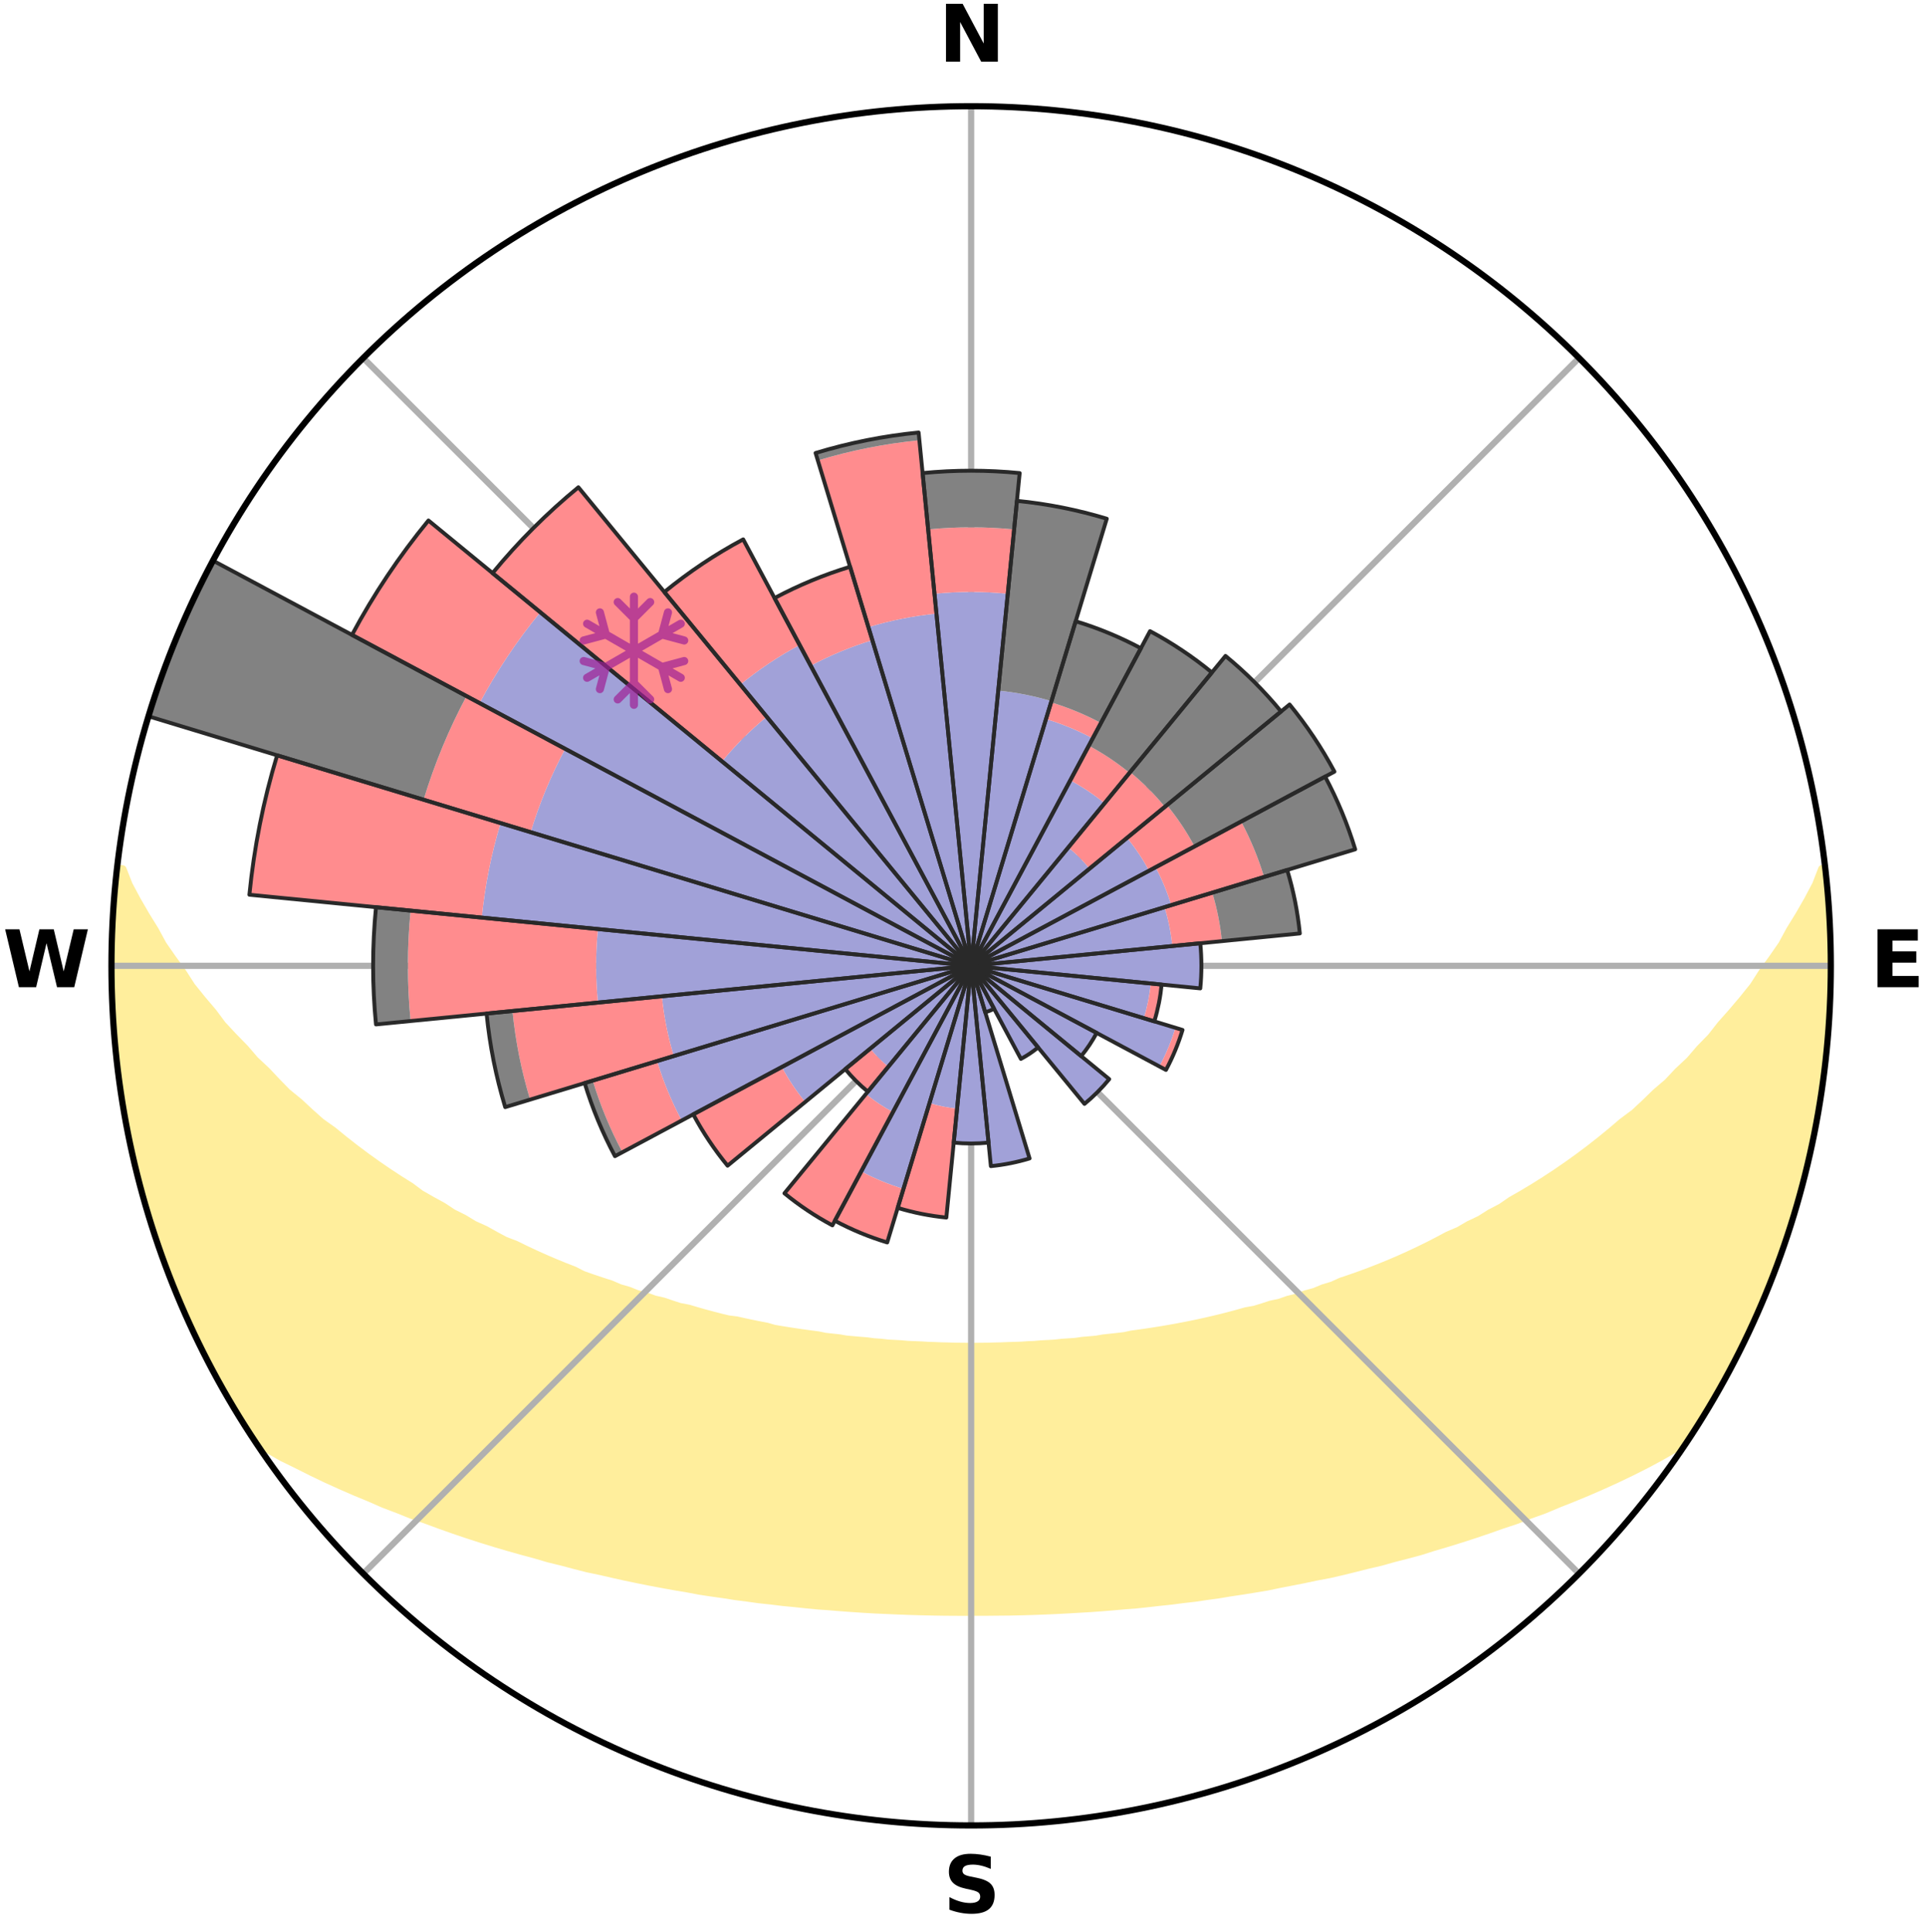 <?xml version="1.0" encoding="utf-8" standalone="no"?>
<!DOCTYPE svg PUBLIC "-//W3C//DTD SVG 1.1//EN"
  "http://www.w3.org/Graphics/SVG/1.1/DTD/svg11.dtd">
<svg xmlns:xlink="http://www.w3.org/1999/xlink" width="248.41pt" height="249.158pt" viewBox="0 0 248.41 249.158" xmlns="http://www.w3.org/2000/svg" version="1.1">
 <title>Ski Rose for Prato Nevoso</title>
 <defs>
  <style type="text/css">*{stroke-linejoin: round; stroke-linecap: butt}</style>
 </defs>
 <g id="figure_1">
  <g id="patch_1">
   <path d="M 0 249.158 
L 248.41 249.158 
L 248.41 0 
L 0 0 
z
" style="fill: #ffffff"/>
  </g>
  <g id="axes_1">
   <g id="patch_2">
    <path d="M 236.135 124.579 
C 236.135 110.018 233.267 95.599 227.695 82.147 
C 222.122 68.695 213.955 56.471 203.659 46.175 
C 193.363 35.879 181.139 27.711 167.687 22.139 
C 154.235 16.567 139.815 13.699 125.255 13.699 
C 110.694 13.699 96.275 16.567 82.823 22.139 
C 69.371 27.711 57.147 35.879 46.851 46.175 
C 36.555 56.471 28.387 68.695 22.815 82.147 
C 17.243 95.599 14.375 110.018 14.375 124.579 
C 14.375 139.14 17.243 153.559 22.815 167.011 
C 28.387 180.463 36.555 192.687 46.851 202.983 
C 57.147 213.279 69.371 221.447 82.823 227.019 
C 96.275 232.591 110.694 235.459 125.255 235.459 
C 139.815 235.459 154.235 232.591 167.687 227.019 
C 181.139 221.447 193.363 213.279 203.659 202.983 
C 213.955 192.687 222.122 180.463 227.695 167.011 
C 233.267 153.559 236.135 139.14 236.135 124.579 
M 125.255 124.579 
C 125.255 124.579 125.255 124.579 125.255 124.579 
C 125.255 124.579 125.255 124.579 125.255 124.579 
C 125.255 124.579 125.255 124.579 125.255 124.579 
C 125.255 124.579 125.255 124.579 125.255 124.579 
C 125.255 124.579 125.255 124.579 125.255 124.579 
C 125.255 124.579 125.255 124.579 125.255 124.579 
C 125.255 124.579 125.255 124.579 125.255 124.579 
C 125.255 124.579 125.255 124.579 125.255 124.579 
C 125.255 124.579 125.255 124.579 125.255 124.579 
C 125.255 124.579 125.255 124.579 125.255 124.579 
C 125.255 124.579 125.255 124.579 125.255 124.579 
C 125.255 124.579 125.255 124.579 125.255 124.579 
C 125.255 124.579 125.255 124.579 125.255 124.579 
C 125.255 124.579 125.255 124.579 125.255 124.579 
C 125.255 124.579 125.255 124.579 125.255 124.579 
C 125.255 124.579 125.255 124.579 125.255 124.579 
z
" style="fill: #ffffff"/>
   </g>
   <g id="PolyCollection_1">
    <defs>
     <path id="mcef7d42690" d="M 235.383 -137.127 
L 235.004 -137.083 
L 234.227 -135.072 
L 233.17 -133.072 
L 232.043 -131.11 
L 230.86 -129.19 
L 229.846 -127.318 
L 228.576 -125.481 
L 227.269 -123.689 
L 226.146 -121.937 
L 224.774 -120.234 
L 223.372 -118.578 
L 221.943 -116.97 
L 220.706 -115.388 
L 219.228 -113.872 
L 217.946 -112.376 
L 216.426 -110.953 
L 215.103 -109.544 
L 213.548 -108.215 
L 212.191 -106.892 
L 210.818 -105.61 
L 209.223 -104.42 
L 207.824 -103.225 
L 206.414 -102.072 
L 204.995 -100.959 
L 203.566 -99.888 
L 202.13 -98.857 
L 200.688 -97.867 
L 199.241 -96.917 
L 197.791 -96.006 
L 196.339 -95.135 
L 194.886 -94.303 
L 193.615 -93.426 
L 192.161 -92.667 
L 190.886 -91.857 
L 189.435 -91.169 
L 188.159 -90.425 
L 186.717 -89.806 
L 185.444 -89.125 
L 184.174 -88.474 
L 182.905 -87.852 
L 181.64 -87.259 
L 180.378 -86.694 
L 179.121 -86.156 
L 177.87 -85.646 
L 176.625 -85.161 
L 175.387 -84.702 
L 174.156 -84.268 
L 172.934 -83.857 
L 171.843 -83.361 
L 170.635 -82.996 
L 169.553 -82.542 
L 168.361 -82.219 
L 167.288 -81.805 
L 166.115 -81.521 
L 165.054 -81.146 
L 163.9 -80.899 
L 162.852 -80.559 
L 161.808 -80.237 
L 160.685 -80.037 
L 159.656 -79.747 
L 158.633 -79.471 
L 157.616 -79.21 
L 156.605 -78.964 
L 155.601 -78.731 
L 154.603 -78.511 
L 153.612 -78.304 
L 152.628 -78.109 
L 151.65 -77.925 
L 150.68 -77.752 
L 149.716 -77.589 
L 148.759 -77.437 
L 147.809 -77.293 
L 146.866 -77.158 
L 145.929 -77.032 
L 145.031 -76.835 
L 144.104 -76.727 
L 143.184 -76.625 
L 142.27 -76.529 
L 141.384 -76.374 
L 140.479 -76.293 
L 139.58 -76.217 
L 138.702 -76.09 
L 137.811 -76.027 
L 136.925 -75.968 
L 136.054 -75.867 
L 135.175 -75.818 
L 134.3 -75.773 
L 133.435 -75.696 
L 132.566 -75.661 
L 131.703 -75.6 
L 130.838 -75.573 
L 129.976 -75.548 
L 129.117 -75.51 
L 128.257 -75.493 
L 127.399 -75.469 
L 126.541 -75.46 
L 125.684 -75.452 
L 124.826 -75.453 
L 123.969 -75.461 
L 123.111 -75.472 
L 122.253 -75.496 
L 121.393 -75.514 
L 120.534 -75.554 
L 119.672 -75.58 
L 118.811 -75.635 
L 117.945 -75.669 
L 117.076 -75.706 
L 116.211 -75.784 
L 115.337 -75.83 
L 114.458 -75.879 
L 113.587 -75.981 
L 112.702 -76.041 
L 111.827 -76.161 
L 110.934 -76.233 
L 110.036 -76.31 
L 109.132 -76.392 
L 108.246 -76.548 
L 107.333 -76.644 
L 106.413 -76.747 
L 105.519 -76.934 
L 104.59 -77.054 
L 103.654 -77.181 
L 102.712 -77.317 
L 101.763 -77.461 
L 100.807 -77.615 
L 99.844 -77.778 
L 98.927 -78.045 
L 97.954 -78.231 
L 96.974 -78.429 
L 95.987 -78.639 
L 94.994 -78.86 
L 93.925 -78.993 
L 92.915 -79.24 
L 91.899 -79.502 
L 90.877 -79.777 
L 89.85 -80.069 
L 88.816 -80.376 
L 87.685 -80.591 
L 86.638 -80.931 
L 85.586 -81.288 
L 84.426 -81.554 
L 83.362 -81.948 
L 82.182 -82.252 
L 81.108 -82.685 
L 79.911 -83.029 
L 78.827 -83.503 
L 77.615 -83.891 
L 76.394 -84.302 
L 75.165 -84.736 
L 74.067 -85.301 
L 72.827 -85.784 
L 71.581 -86.294 
L 70.329 -86.83 
L 69.073 -87.393 
L 67.812 -87.984 
L 66.549 -88.604 
L 65.12 -89.157 
L 63.849 -89.838 
L 62.578 -90.548 
L 61.134 -91.2 
L 59.862 -91.975 
L 58.412 -92.697 
L 57.142 -93.538 
L 55.691 -94.332 
L 54.24 -95.164 
L 52.979 -96.109 
L 51.534 -97.016 
L 50.092 -97.962 
L 48.654 -98.949 
L 47.222 -99.975 
L 45.798 -101.043 
L 44.382 -102.151 
L 42.976 -103.3 
L 41.374 -104.441 
L 39.99 -105.676 
L 38.621 -106.953 
L 37.054 -108.232 
L 35.716 -109.595 
L 34.396 -111 
L 32.88 -112.418 
L 31.6 -113.908 
L 30.125 -115.419 
L 28.674 -116.978 
L 27.466 -118.598 
L 26.066 -120.248 
L 24.696 -121.946 
L 23.575 -123.692 
L 22.269 -125.478 
L 21 -127.309 
L 19.987 -129.175 
L 18.802 -131.09 
L 17.671 -133.046 
L 16.606 -135.041 
L 15.818 -137.048 
L 15.203 -137.118 
L 15.203 -137.118 
L 14.914 -135.204 
L 14.892 -133.265 
L 14.668 -131.343 
L 14.523 -129.414 
L 14.509 -127.479 
L 14.383 -125.547 
L 14.527 -123.613 
L 14.465 -121.678 
L 14.484 -119.743 
L 14.625 -117.813 
L 14.846 -115.89 
L 14.909 -113.954 
L 15.245 -112.045 
L 15.369 -110.112 
L 15.711 -108.208 
L 15.896 -106.279 
L 16.295 -104.385 
L 16.603 -102.474 
L 17.063 -100.594 
L 17.552 -98.722 
L 17.956 -96.83 
L 18.439 -94.956 
L 19.016 -93.11 
L 19.515 -91.239 
L 20.152 -89.412 
L 20.751 -87.572 
L 21.446 -85.766 
L 22.104 -83.947 
L 22.859 -82.165 
L 23.581 -80.37 
L 24.401 -78.617 
L 25.194 -76.852 
L 26.028 -75.106 
L 26.905 -73.382 
L 27.829 -71.681 
L 28.802 -70.009 
L 29.738 -68.315 
L 30.73 -66.654 
L 31.76 -65.016 
L 32.804 -63.387 
L 34.528 -62.224 
L 36.366 -61.175 
L 38.294 -60.232 
L 40.168 -59.29 
L 42.044 -58.39 
L 43.926 -57.537 
L 45.802 -56.72 
L 47.678 -55.945 
L 49.487 -55.151 
L 51.348 -54.444 
L 53.148 -53.72 
L 54.998 -53.085 
L 56.783 -52.425 
L 58.562 -51.796 
L 60.332 -51.198 
L 62.095 -50.628 
L 63.848 -50.086 
L 65.592 -49.572 
L 67.325 -49.084 
L 69.049 -48.621 
L 70.722 -48.127 
L 72.426 -47.712 
L 74.086 -47.271 
L 75.734 -46.847 
L 77.407 -46.498 
L 79.04 -46.122 
L 80.662 -45.761 
L 82.278 -45.425 
L 83.882 -45.103 
L 85.481 -44.804 
L 87.067 -44.517 
L 88.648 -44.253 
L 90.201 -43.96 
L 91.763 -43.722 
L 93.319 -43.505 
L 94.851 -43.261 
L 96.39 -43.066 
L 97.91 -42.853 
L 99.436 -42.691 
L 100.944 -42.506 
L 102.454 -42.36 
L 103.951 -42.202 
L 105.443 -42.056 
L 106.937 -41.951 
L 108.419 -41.829 
L 109.898 -41.72 
L 111.373 -41.622 
L 112.844 -41.536 
L 114.314 -41.472 
L 115.778 -41.406 
L 117.241 -41.351 
L 118.701 -41.307 
L 120.16 -41.273 
L 121.617 -41.249 
L 123.072 -41.236 
L 124.527 -41.233 
L 125.982 -41.236 
L 127.437 -41.242 
L 128.893 -41.256 
L 130.35 -41.269 
L 131.809 -41.302 
L 133.269 -41.345 
L 134.732 -41.399 
L 136.197 -41.464 
L 137.665 -41.54 
L 139.136 -41.627 
L 140.614 -41.711 
L 142.093 -41.818 
L 143.576 -41.939 
L 145.063 -42.073 
L 146.563 -42.188 
L 148.06 -42.346 
L 149.563 -42.517 
L 151.079 -42.675 
L 152.593 -42.874 
L 154.126 -43.048 
L 155.653 -43.276 
L 157.198 -43.486 
L 158.737 -43.745 
L 160.301 -43.977 
L 161.871 -44.232 
L 163.453 -44.495 
L 165.02 -44.823 
L 166.614 -45.129 
L 168.221 -45.446 
L 169.833 -45.788 
L 171.484 -46.098 
L 173.118 -46.473 
L 174.757 -46.876 
L 176.409 -47.294 
L 178.102 -47.686 
L 179.767 -48.156 
L 181.48 -48.595 
L 183.204 -49.058 
L 184.899 -49.597 
L 186.641 -50.111 
L 188.394 -50.653 
L 190.155 -51.223 
L 191.925 -51.821 
L 193.703 -52.45 
L 195.539 -53.058 
L 197.332 -53.75 
L 199.19 -54.417 
L 200.995 -55.176 
L 202.862 -55.918 
L 204.74 -56.693 
L 206.616 -57.51 
L 208.498 -58.364 
L 210.374 -59.265 
L 212.25 -60.206 
L 214.107 -61.201 
L 215.95 -62.246 
L 217.698 -63.392 
L 218.76 -65.01 
L 219.782 -66.653 
L 220.768 -68.317 
L 221.747 -69.986 
L 222.686 -71.678 
L 223.582 -73.393 
L 224.482 -75.106 
L 225.209 -76.903 
L 226.022 -78.657 
L 226.924 -80.372 
L 227.626 -82.175 
L 228.398 -83.95 
L 229.101 -85.753 
L 229.701 -87.593 
L 230.364 -89.41 
L 230.981 -91.244 
L 231.551 -93.093 
L 232.076 -94.955 
L 232.554 -96.83 
L 233.056 -98.698 
L 233.439 -100.595 
L 233.902 -102.474 
L 234.259 -104.376 
L 234.513 -106.296 
L 234.864 -108.198 
L 235.181 -110.107 
L 235.361 -112.034 
L 235.604 -113.954 
L 235.7 -115.887 
L 235.871 -117.813 
L 236.008 -119.743 
L 235.987 -121.679 
L 236.085 -123.612 
L 236.117 -125.547 
L 235.988 -127.479 
L 235.952 -129.412 
L 235.914 -131.347 
L 235.653 -133.268 
L 235.551 -135.199 
L 235.383 -137.127 
z
" style="stroke: #ffee9c"/>
    </defs>
    <g clip-path="url(#p8681ea9cfe)">
     <use xlink:href="#mcef7d42690" x="0" y="249.158" style="fill: #ffee9c; stroke: #ffee9c"/>
    </g>
   </g>
   <g id="matplotlib.axis_1">
    <g id="xtick_1">
     <g id="line2d_1">
      <path d="M 125.255 124.579 
L 125.255 13.699 
" clip-path="url(#p8681ea9cfe)" style="fill: none; stroke: #b0b0b0; stroke-width: 0.8; stroke-linecap: square"/>
     </g>
     <g id="text_1">
      <!-- N -->
      <g transform="translate(121.07 7.958) scale(0.1 -0.1)">
       <defs>
        <path id="DejaVuSans-Bold-4e" d="M 588 4666 
L 1931 4666 
L 3628 1466 
L 3628 4666 
L 4769 4666 
L 4769 0 
L 3425 0 
L 1728 3200 
L 1728 0 
L 588 0 
L 588 4666 
z
" transform="scale(0.016)"/>
       </defs>
       <use xlink:href="#DejaVuSans-Bold-4e"/>
      </g>
     </g>
    </g>
    <g id="xtick_2">
     <g id="line2d_2">
      <path d="M 125.255 124.579 
L 203.659 46.175 
" clip-path="url(#p8681ea9cfe)" style="fill: none; stroke: #b0b0b0; stroke-width: 0.8; stroke-linecap: square"/>
     </g>
    </g>
    <g id="xtick_3">
     <g id="line2d_3">
      <path d="M 125.255 124.579 
L 236.135 124.579 
" clip-path="url(#p8681ea9cfe)" style="fill: none; stroke: #b0b0b0; stroke-width: 0.8; stroke-linecap: square"/>
     </g>
     <g id="text_2">
      <!-- E -->
      <g transform="translate(241.219 127.338) scale(0.1 -0.1)">
       <defs>
        <path id="DejaVuSans-Bold-45" d="M 588 4666 
L 3834 4666 
L 3834 3756 
L 1791 3756 
L 1791 2888 
L 3713 2888 
L 3713 1978 
L 1791 1978 
L 1791 909 
L 3903 909 
L 3903 0 
L 588 0 
L 588 4666 
z
" transform="scale(0.016)"/>
       </defs>
       <use xlink:href="#DejaVuSans-Bold-45"/>
      </g>
     </g>
    </g>
    <g id="xtick_4">
     <g id="line2d_4">
      <path d="M 125.255 124.579 
L 203.659 202.983 
" clip-path="url(#p8681ea9cfe)" style="fill: none; stroke: #b0b0b0; stroke-width: 0.8; stroke-linecap: square"/>
     </g>
    </g>
    <g id="xtick_5">
     <g id="line2d_5">
      <path d="M 125.255 124.579 
L 125.255 235.459 
" clip-path="url(#p8681ea9cfe)" style="fill: none; stroke: #b0b0b0; stroke-width: 0.8; stroke-linecap: square"/>
     </g>
     <g id="text_3">
      <!-- S -->
      <g transform="translate(121.654 246.718) scale(0.1 -0.1)">
       <defs>
        <path id="DejaVuSans-Bold-53" d="M 3834 4519 
L 3834 3531 
Q 3450 3703 3084 3790 
Q 2719 3878 2394 3878 
Q 1963 3878 1756 3759 
Q 1550 3641 1550 3391 
Q 1550 3203 1689 3098 
Q 1828 2994 2194 2919 
L 2706 2816 
Q 3484 2659 3812 2340 
Q 4141 2022 4141 1434 
Q 4141 663 3683 286 
Q 3225 -91 2284 -91 
Q 1841 -91 1394 -6 
Q 947 78 500 244 
L 500 1259 
Q 947 1022 1364 901 
Q 1781 781 2169 781 
Q 2563 781 2772 912 
Q 2981 1044 2981 1288 
Q 2981 1506 2839 1625 
Q 2697 1744 2272 1838 
L 1806 1941 
Q 1106 2091 782 2419 
Q 459 2747 459 3303 
Q 459 4000 909 4375 
Q 1359 4750 2203 4750 
Q 2588 4750 2994 4692 
Q 3400 4634 3834 4519 
z
" transform="scale(0.016)"/>
       </defs>
       <use xlink:href="#DejaVuSans-Bold-53"/>
      </g>
     </g>
    </g>
    <g id="xtick_6">
     <g id="line2d_6">
      <path d="M 125.255 124.579 
L 46.851 202.983 
" clip-path="url(#p8681ea9cfe)" style="fill: none; stroke: #b0b0b0; stroke-width: 0.8; stroke-linecap: square"/>
     </g>
    </g>
    <g id="xtick_7">
     <g id="line2d_7">
      <path d="M 125.255 124.579 
L 14.375 124.579 
" clip-path="url(#p8681ea9cfe)" style="fill: none; stroke: #b0b0b0; stroke-width: 0.8; stroke-linecap: square"/>
     </g>
     <g id="text_4">
      <!-- W -->
      <g transform="translate(0.36 127.338) scale(0.1 -0.1)">
       <defs>
        <path id="DejaVuSans-Bold-57" d="M 191 4666 
L 1344 4666 
L 2150 1275 
L 2950 4666 
L 4109 4666 
L 4909 1275 
L 5716 4666 
L 6859 4666 
L 5759 0 
L 4372 0 
L 3525 3547 
L 2688 0 
L 1300 0 
L 191 4666 
z
" transform="scale(0.016)"/>
       </defs>
       <use xlink:href="#DejaVuSans-Bold-57"/>
      </g>
     </g>
    </g>
    <g id="xtick_8">
     <g id="line2d_8">
      <path d="M 125.255 124.579 
L 46.851 46.175 
" clip-path="url(#p8681ea9cfe)" style="fill: none; stroke: #b0b0b0; stroke-width: 0.8; stroke-linecap: square"/>
     </g>
    </g>
   </g>
   <g id="matplotlib.axis_2"/>
   <g id="patch_3">
    <path d="M 125.255 124.579 
C 125.255 124.579 125.255 124.579 125.255 124.579 
C 125.255 124.579 125.255 124.579 125.255 124.579 
L 125.255 124.579 
C 125.255 124.579 125.255 124.579 125.255 124.579 
C 125.255 124.579 125.255 124.579 125.255 124.579 
z
" clip-path="url(#p8681ea9cfe)" style="fill: #d9d9d9"/>
   </g>
   <g id="patch_4">
    <path d="M 125.255 124.579 
C 125.255 124.579 125.255 124.579 125.255 124.579 
C 125.255 124.579 125.255 124.579 125.255 124.579 
L 125.255 124.579 
C 125.255 124.579 125.255 124.579 125.255 124.579 
C 125.255 124.579 125.255 124.579 125.255 124.579 
z
" clip-path="url(#p8681ea9cfe)" style="fill: #d9d9d9"/>
   </g>
   <g id="patch_5">
    <path d="M 125.255 124.579 
C 125.255 124.579 125.255 124.579 125.255 124.579 
C 125.255 124.579 125.255 124.579 125.255 124.579 
L 125.255 124.579 
C 125.255 124.579 125.255 124.579 125.255 124.579 
C 125.255 124.579 125.255 124.579 125.255 124.579 
z
" clip-path="url(#p8681ea9cfe)" style="fill: #d9d9d9"/>
   </g>
   <g id="patch_6">
    <path d="M 125.255 124.579 
C 125.255 124.579 125.255 124.579 125.255 124.579 
C 125.255 124.579 125.255 124.579 125.255 124.579 
L 125.255 124.579 
C 125.255 124.579 125.255 124.579 125.255 124.579 
C 125.255 124.579 125.255 124.579 125.255 124.579 
z
" clip-path="url(#p8681ea9cfe)" style="fill: #d9d9d9"/>
   </g>
   <g id="patch_7">
    <path d="M 125.255 124.579 
C 125.255 124.579 125.255 124.579 125.255 124.579 
C 125.255 124.579 125.255 124.579 125.255 124.579 
L 125.255 124.579 
C 125.255 124.579 125.255 124.579 125.255 124.579 
C 125.255 124.579 125.255 124.579 125.255 124.579 
z
" clip-path="url(#p8681ea9cfe)" style="fill: #d9d9d9"/>
   </g>
   <g id="patch_8">
    <path d="M 125.255 124.579 
C 125.255 124.579 125.255 124.579 125.255 124.579 
C 125.255 124.579 125.255 124.579 125.255 124.579 
L 125.255 124.579 
C 125.255 124.579 125.255 124.579 125.255 124.579 
C 125.255 124.579 125.255 124.579 125.255 124.579 
z
" clip-path="url(#p8681ea9cfe)" style="fill: #d9d9d9"/>
   </g>
   <g id="patch_9">
    <path d="M 125.255 124.579 
C 125.255 124.579 125.255 124.579 125.255 124.579 
C 125.255 124.579 125.255 124.579 125.255 124.579 
L 125.255 124.579 
C 125.255 124.579 125.255 124.579 125.255 124.579 
C 125.255 124.579 125.255 124.579 125.255 124.579 
z
" clip-path="url(#p8681ea9cfe)" style="fill: #d9d9d9"/>
   </g>
   <g id="patch_10">
    <path d="M 125.255 124.579 
C 125.255 124.579 125.255 124.579 125.255 124.579 
C 125.255 124.579 125.255 124.579 125.255 124.579 
L 125.255 124.579 
C 125.255 124.579 125.255 124.579 125.255 124.579 
C 125.255 124.579 125.255 124.579 125.255 124.579 
z
" clip-path="url(#p8681ea9cfe)" style="fill: #d9d9d9"/>
   </g>
   <g id="patch_11">
    <path d="M 125.255 124.579 
C 125.255 124.579 125.255 124.579 125.255 124.579 
C 125.255 124.579 125.255 124.579 125.255 124.579 
L 125.255 124.579 
C 125.255 124.579 125.255 124.579 125.255 124.579 
C 125.255 124.579 125.255 124.579 125.255 124.579 
z
" clip-path="url(#p8681ea9cfe)" style="fill: #d9d9d9"/>
   </g>
   <g id="patch_12">
    <path d="M 125.255 124.579 
C 125.255 124.579 125.255 124.579 125.255 124.579 
C 125.255 124.579 125.255 124.579 125.255 124.579 
L 125.255 124.579 
C 125.255 124.579 125.255 124.579 125.255 124.579 
C 125.255 124.579 125.255 124.579 125.255 124.579 
z
" clip-path="url(#p8681ea9cfe)" style="fill: #d9d9d9"/>
   </g>
   <g id="patch_13">
    <path d="M 125.255 124.579 
C 125.255 124.579 125.255 124.579 125.255 124.579 
C 125.255 124.579 125.255 124.579 125.255 124.579 
L 125.255 124.579 
C 125.255 124.579 125.255 124.579 125.255 124.579 
C 125.255 124.579 125.255 124.579 125.255 124.579 
z
" clip-path="url(#p8681ea9cfe)" style="fill: #d9d9d9"/>
   </g>
   <g id="patch_14">
    <path d="M 125.255 124.579 
C 125.255 124.579 125.255 124.579 125.255 124.579 
C 125.255 124.579 125.255 124.579 125.255 124.579 
L 125.255 124.579 
C 125.255 124.579 125.255 124.579 125.255 124.579 
C 125.255 124.579 125.255 124.579 125.255 124.579 
z
" clip-path="url(#p8681ea9cfe)" style="fill: #d9d9d9"/>
   </g>
   <g id="patch_15">
    <path d="M 125.255 124.579 
C 125.255 124.579 125.255 124.579 125.255 124.579 
C 125.255 124.579 125.255 124.579 125.255 124.579 
L 125.255 124.579 
C 125.255 124.579 125.255 124.579 125.255 124.579 
C 125.255 124.579 125.255 124.579 125.255 124.579 
z
" clip-path="url(#p8681ea9cfe)" style="fill: #d9d9d9"/>
   </g>
   <g id="patch_16">
    <path d="M 125.255 124.579 
C 125.255 124.579 125.255 124.579 125.255 124.579 
C 125.255 124.579 125.255 124.579 125.255 124.579 
L 125.255 124.579 
C 125.255 124.579 125.255 124.579 125.255 124.579 
C 125.255 124.579 125.255 124.579 125.255 124.579 
z
" clip-path="url(#p8681ea9cfe)" style="fill: #d9d9d9"/>
   </g>
   <g id="patch_17">
    <path d="M 125.255 124.579 
C 125.255 124.579 125.255 124.579 125.255 124.579 
C 125.255 124.579 125.255 124.579 125.255 124.579 
L 125.255 124.579 
C 125.255 124.579 125.255 124.579 125.255 124.579 
C 125.255 124.579 125.255 124.579 125.255 124.579 
z
" clip-path="url(#p8681ea9cfe)" style="fill: #d9d9d9"/>
   </g>
   <g id="patch_18">
    <path d="M 125.255 124.579 
C 125.255 124.579 125.255 124.579 125.255 124.579 
C 125.255 124.579 125.255 124.579 125.255 124.579 
L 125.255 124.579 
C 125.255 124.579 125.255 124.579 125.255 124.579 
C 125.255 124.579 125.255 124.579 125.255 124.579 
z
" clip-path="url(#p8681ea9cfe)" style="fill: #d9d9d9"/>
   </g>
   <g id="patch_19">
    <path d="M 125.255 124.579 
C 125.255 124.579 125.255 124.579 125.255 124.579 
C 125.255 124.579 125.255 124.579 125.255 124.579 
L 125.255 124.579 
C 125.255 124.579 125.255 124.579 125.255 124.579 
C 125.255 124.579 125.255 124.579 125.255 124.579 
z
" clip-path="url(#p8681ea9cfe)" style="fill: #d9d9d9"/>
   </g>
   <g id="patch_20">
    <path d="M 125.255 124.579 
C 125.255 124.579 125.255 124.579 125.255 124.579 
C 125.255 124.579 125.255 124.579 125.255 124.579 
L 125.255 124.579 
C 125.255 124.579 125.255 124.579 125.255 124.579 
C 125.255 124.579 125.255 124.579 125.255 124.579 
z
" clip-path="url(#p8681ea9cfe)" style="fill: #d9d9d9"/>
   </g>
   <g id="patch_21">
    <path d="M 125.255 124.579 
C 125.255 124.579 125.255 124.579 125.255 124.579 
C 125.255 124.579 125.255 124.579 125.255 124.579 
L 125.255 124.579 
C 125.255 124.579 125.255 124.579 125.255 124.579 
C 125.255 124.579 125.255 124.579 125.255 124.579 
z
" clip-path="url(#p8681ea9cfe)" style="fill: #d9d9d9"/>
   </g>
   <g id="patch_22">
    <path d="M 125.255 124.579 
C 125.255 124.579 125.255 124.579 125.255 124.579 
C 125.255 124.579 125.255 124.579 125.255 124.579 
L 125.255 124.579 
C 125.255 124.579 125.255 124.579 125.255 124.579 
C 125.255 124.579 125.255 124.579 125.255 124.579 
z
" clip-path="url(#p8681ea9cfe)" style="fill: #d9d9d9"/>
   </g>
   <g id="patch_23">
    <path d="M 125.255 124.579 
C 125.255 124.579 125.255 124.579 125.255 124.579 
C 125.255 124.579 125.255 124.579 125.255 124.579 
L 125.255 124.579 
C 125.255 124.579 125.255 124.579 125.255 124.579 
C 125.255 124.579 125.255 124.579 125.255 124.579 
z
" clip-path="url(#p8681ea9cfe)" style="fill: #d9d9d9"/>
   </g>
   <g id="patch_24">
    <path d="M 125.255 124.579 
C 125.255 124.579 125.255 124.579 125.255 124.579 
C 125.255 124.579 125.255 124.579 125.255 124.579 
L 125.255 124.579 
C 125.255 124.579 125.255 124.579 125.255 124.579 
C 125.255 124.579 125.255 124.579 125.255 124.579 
z
" clip-path="url(#p8681ea9cfe)" style="fill: #d9d9d9"/>
   </g>
   <g id="patch_25">
    <path d="M 125.255 124.579 
C 125.255 124.579 125.255 124.579 125.255 124.579 
C 125.255 124.579 125.255 124.579 125.255 124.579 
L 125.255 124.579 
C 125.255 124.579 125.255 124.579 125.255 124.579 
C 125.255 124.579 125.255 124.579 125.255 124.579 
z
" clip-path="url(#p8681ea9cfe)" style="fill: #d9d9d9"/>
   </g>
   <g id="patch_26">
    <path d="M 125.255 124.579 
C 125.255 124.579 125.255 124.579 125.255 124.579 
C 125.255 124.579 125.255 124.579 125.255 124.579 
L 125.255 124.579 
C 125.255 124.579 125.255 124.579 125.255 124.579 
C 125.255 124.579 125.255 124.579 125.255 124.579 
z
" clip-path="url(#p8681ea9cfe)" style="fill: #d9d9d9"/>
   </g>
   <g id="patch_27">
    <path d="M 125.255 124.579 
C 125.255 124.579 125.255 124.579 125.255 124.579 
C 125.255 124.579 125.255 124.579 125.255 124.579 
L 125.255 124.579 
C 125.255 124.579 125.255 124.579 125.255 124.579 
C 125.255 124.579 125.255 124.579 125.255 124.579 
z
" clip-path="url(#p8681ea9cfe)" style="fill: #d9d9d9"/>
   </g>
   <g id="patch_28">
    <path d="M 125.255 124.579 
C 125.255 124.579 125.255 124.579 125.255 124.579 
C 125.255 124.579 125.255 124.579 125.255 124.579 
L 125.255 124.579 
C 125.255 124.579 125.255 124.579 125.255 124.579 
C 125.255 124.579 125.255 124.579 125.255 124.579 
z
" clip-path="url(#p8681ea9cfe)" style="fill: #d9d9d9"/>
   </g>
   <g id="patch_29">
    <path d="M 125.255 124.579 
C 125.255 124.579 125.255 124.579 125.255 124.579 
C 125.255 124.579 125.255 124.579 125.255 124.579 
L 125.255 124.579 
C 125.255 124.579 125.255 124.579 125.255 124.579 
C 125.255 124.579 125.255 124.579 125.255 124.579 
z
" clip-path="url(#p8681ea9cfe)" style="fill: #d9d9d9"/>
   </g>
   <g id="patch_30">
    <path d="M 125.255 124.579 
C 125.255 124.579 125.255 124.579 125.255 124.579 
C 125.255 124.579 125.255 124.579 125.255 124.579 
L 125.255 124.579 
C 125.255 124.579 125.255 124.579 125.255 124.579 
C 125.255 124.579 125.255 124.579 125.255 124.579 
z
" clip-path="url(#p8681ea9cfe)" style="fill: #d9d9d9"/>
   </g>
   <g id="patch_31">
    <path d="M 125.255 124.579 
C 125.255 124.579 125.255 124.579 125.255 124.579 
C 125.255 124.579 125.255 124.579 125.255 124.579 
L 125.255 124.579 
C 125.255 124.579 125.255 124.579 125.255 124.579 
C 125.255 124.579 125.255 124.579 125.255 124.579 
z
" clip-path="url(#p8681ea9cfe)" style="fill: #d9d9d9"/>
   </g>
   <g id="patch_32">
    <path d="M 125.255 124.579 
C 125.255 124.579 125.255 124.579 125.255 124.579 
C 125.255 124.579 125.255 124.579 125.255 124.579 
L 125.255 124.579 
C 125.255 124.579 125.255 124.579 125.255 124.579 
C 125.255 124.579 125.255 124.579 125.255 124.579 
z
" clip-path="url(#p8681ea9cfe)" style="fill: #d9d9d9"/>
   </g>
   <g id="patch_33">
    <path d="M 125.255 124.579 
C 125.255 124.579 125.255 124.579 125.255 124.579 
C 125.255 124.579 125.255 124.579 125.255 124.579 
L 125.255 124.579 
C 125.255 124.579 125.255 124.579 125.255 124.579 
C 125.255 124.579 125.255 124.579 125.255 124.579 
z
" clip-path="url(#p8681ea9cfe)" style="fill: #d9d9d9"/>
   </g>
   <g id="patch_34">
    <path d="M 125.255 124.579 
C 125.255 124.579 125.255 124.579 125.255 124.579 
C 125.255 124.579 125.255 124.579 125.255 124.579 
L 125.255 124.579 
C 125.255 124.579 125.255 124.579 125.255 124.579 
C 125.255 124.579 125.255 124.579 125.255 124.579 
z
" clip-path="url(#p8681ea9cfe)" style="fill: #d9d9d9"/>
   </g>
   <g id="patch_35">
    <path d="M 125.255 124.579 
C 125.255 124.579 125.255 124.579 125.255 124.579 
C 125.255 124.579 125.255 124.579 125.255 124.579 
L 129.982 76.585 
C 128.411 76.431 126.833 76.353 125.255 76.353 
C 123.676 76.353 122.099 76.431 120.528 76.585 
z
" clip-path="url(#p8681ea9cfe)" style="fill: #a1a1d8"/>
   </g>
   <g id="patch_36">
    <path d="M 125.255 124.579 
C 125.255 124.579 125.255 124.579 125.255 124.579 
C 125.255 124.579 125.255 124.579 125.255 124.579 
L 135.61 90.444 
C 134.492 90.105 133.359 89.821 132.214 89.594 
C 131.069 89.366 129.913 89.194 128.751 89.08 
z
" clip-path="url(#p8681ea9cfe)" style="fill: #a1a1d8"/>
   </g>
   <g id="patch_37">
    <path d="M 125.255 124.579 
C 125.255 124.579 125.255 124.579 125.255 124.579 
C 125.255 124.579 125.255 124.579 125.255 124.579 
L 140.937 95.24 
C 139.976 94.727 138.992 94.261 137.986 93.844 
C 136.98 93.428 135.954 93.061 134.912 92.745 
z
" clip-path="url(#p8681ea9cfe)" style="fill: #a1a1d8"/>
   </g>
   <g id="patch_38">
    <path d="M 125.255 124.579 
C 125.255 124.579 125.255 124.579 125.255 124.579 
C 125.255 124.579 125.255 124.579 125.255 124.579 
L 142.465 103.609 
C 141.778 103.046 141.065 102.516 140.326 102.023 
C 139.588 101.53 138.826 101.073 138.043 100.654 
z
" clip-path="url(#p8681ea9cfe)" style="fill: #a1a1d8"/>
   </g>
   <g id="patch_39">
    <path d="M 125.255 124.579 
C 125.255 124.579 125.255 124.579 125.255 124.579 
C 125.255 124.579 125.255 124.579 125.255 124.579 
L 140.529 112.044 
C 140.119 111.544 139.684 111.064 139.227 110.607 
C 138.769 110.15 138.29 109.715 137.79 109.305 
z
" clip-path="url(#p8681ea9cfe)" style="fill: #a1a1d8"/>
   </g>
   <g id="patch_40">
    <path d="M 125.255 124.579 
C 125.255 124.579 125.255 124.579 125.255 124.579 
C 125.255 124.579 125.255 124.579 125.255 124.579 
L 148.201 112.314 
C 147.799 111.563 147.361 110.832 146.888 110.124 
C 146.415 109.416 145.907 108.732 145.367 108.073 
z
" clip-path="url(#p8681ea9cfe)" style="fill: #a1a1d8"/>
   </g>
   <g id="patch_41">
    <path d="M 125.255 124.579 
C 125.255 124.579 125.255 124.579 125.255 124.579 
C 125.255 124.579 125.255 124.579 125.255 124.579 
L 151.066 116.749 
C 150.809 115.905 150.512 115.073 150.174 114.257 
C 149.836 113.442 149.458 112.643 149.042 111.865 
z
" clip-path="url(#p8681ea9cfe)" style="fill: #a1a1d8"/>
   </g>
   <g id="patch_42">
    <path d="M 125.255 124.579 
C 125.255 124.579 125.255 124.579 125.255 124.579 
C 125.255 124.579 125.255 124.579 125.255 124.579 
L 151.201 122.024 
C 151.118 121.174 150.992 120.33 150.826 119.493 
C 150.659 118.656 150.452 117.827 150.204 117.011 
z
" clip-path="url(#p8681ea9cfe)" style="fill: #a1a1d8"/>
   </g>
   <g id="patch_43">
    <path d="M 125.255 124.579 
C 125.255 124.579 125.255 124.579 125.255 124.579 
C 125.255 124.579 125.255 124.579 125.255 124.579 
L 154.81 127.49 
C 154.905 126.523 154.953 125.551 154.953 124.579 
C 154.953 123.607 154.905 122.636 154.81 121.668 
z
" clip-path="url(#p8681ea9cfe)" style="fill: #a1a1d8"/>
   </g>
   <g id="patch_44">
    <path d="M 125.255 124.579 
C 125.255 124.579 125.255 124.579 125.255 124.579 
C 125.255 124.579 125.255 124.579 125.255 124.579 
L 147.536 131.338 
C 147.757 130.609 147.942 129.869 148.091 129.121 
C 148.239 128.374 148.351 127.62 148.426 126.861 
z
" clip-path="url(#p8681ea9cfe)" style="fill: #a1a1d8"/>
   </g>
   <g id="patch_45">
    <path d="M 125.255 124.579 
C 125.255 124.579 125.255 124.579 125.255 124.579 
C 125.255 124.579 125.255 124.579 125.255 124.579 
L 149.542 137.561 
C 149.967 136.766 150.353 135.951 150.697 135.118 
C 151.042 134.285 151.346 133.436 151.608 132.573 
z
" clip-path="url(#p8681ea9cfe)" style="fill: #a1a1d8"/>
   </g>
   <g id="patch_46">
    <path d="M 125.255 124.579 
C 125.255 124.579 125.255 124.579 125.255 124.579 
C 125.255 124.579 125.255 124.579 125.255 124.579 
L 139.447 136.226 
C 139.828 135.762 140.186 135.279 140.52 134.779 
C 140.854 134.279 141.163 133.764 141.446 133.234 
z
" clip-path="url(#p8681ea9cfe)" style="fill: #a1a1d8"/>
   </g>
   <g id="patch_47">
    <path d="M 125.255 124.579 
C 125.255 124.579 125.255 124.579 125.255 124.579 
C 125.255 124.579 125.255 124.579 125.255 124.579 
L 139.872 142.39 
C 140.455 141.911 141.014 141.405 141.547 140.871 
C 142.08 140.338 142.587 139.779 143.066 139.196 
z
" clip-path="url(#p8681ea9cfe)" style="fill: #a1a1d8"/>
   </g>
   <g id="patch_48">
    <path d="M 125.255 124.579 
C 125.255 124.579 125.255 124.579 125.255 124.579 
C 125.255 124.579 125.255 124.579 125.255 124.579 
L 131.673 136.587 
C 132.066 136.377 132.449 136.148 132.819 135.9 
C 133.19 135.652 133.548 135.387 133.892 135.104 
z
" clip-path="url(#p8681ea9cfe)" style="fill: #a1a1d8"/>
   </g>
   <g id="patch_49">
    <path d="M 125.255 124.579 
C 125.255 124.579 125.255 124.579 125.255 124.579 
C 125.255 124.579 125.255 124.579 125.255 124.579 
L 127.075 130.58 
C 127.272 130.52 127.465 130.451 127.655 130.373 
C 127.844 130.294 128.03 130.206 128.211 130.109 
z
" clip-path="url(#p8681ea9cfe)" style="fill: #a1a1d8"/>
   </g>
   <g id="patch_50">
    <path d="M 125.255 124.579 
C 125.255 124.579 125.255 124.579 125.255 124.579 
C 125.255 124.579 125.255 124.579 125.255 124.579 
L 127.8 150.418 
C 128.646 150.335 129.487 150.21 130.32 150.044 
C 131.154 149.878 131.979 149.672 132.792 149.425 
z
" clip-path="url(#p8681ea9cfe)" style="fill: #a1a1d8"/>
   </g>
   <g id="patch_51">
    <path d="M 125.255 124.579 
C 125.255 124.579 125.255 124.579 125.255 124.579 
C 125.255 124.579 125.255 124.579 125.255 124.579 
L 123.008 147.387 
C 123.755 147.461 124.505 147.498 125.255 147.498 
C 126.005 147.498 126.755 147.461 127.501 147.387 
z
" clip-path="url(#p8681ea9cfe)" style="fill: #a1a1d8"/>
   </g>
   <g id="patch_52">
    <path d="M 125.255 124.579 
C 125.255 124.579 125.255 124.579 125.255 124.579 
C 125.255 124.579 125.255 124.579 125.255 124.579 
L 119.881 142.294 
C 120.461 142.469 121.049 142.617 121.643 142.735 
C 122.238 142.853 122.837 142.942 123.44 143.002 
z
" clip-path="url(#p8681ea9cfe)" style="fill: #a1a1d8"/>
   </g>
   <g id="patch_53">
    <path d="M 125.255 124.579 
C 125.255 124.579 125.255 124.579 125.255 124.579 
C 125.255 124.579 125.255 124.579 125.255 124.579 
L 111.078 151.102 
C 111.946 151.566 112.837 151.987 113.746 152.364 
C 114.655 152.741 115.583 153.072 116.525 153.358 
z
" clip-path="url(#p8681ea9cfe)" style="fill: #a1a1d8"/>
   </g>
   <g id="patch_54">
    <path d="M 125.255 124.579 
C 125.255 124.579 125.255 124.579 125.255 124.579 
C 125.255 124.579 125.255 124.579 125.255 124.579 
L 111.681 141.119 
C 112.222 141.564 112.785 141.981 113.367 142.37 
C 113.949 142.759 114.551 143.12 115.168 143.45 
z
" clip-path="url(#p8681ea9cfe)" style="fill: #a1a1d8"/>
   </g>
   <g id="patch_55">
    <path d="M 125.255 124.579 
C 125.255 124.579 125.255 124.579 125.255 124.579 
C 125.255 124.579 125.255 124.579 125.255 124.579 
L 112.235 135.264 
C 112.585 135.69 112.955 136.099 113.345 136.489 
C 113.735 136.879 114.143 137.249 114.57 137.599 
z
" clip-path="url(#p8681ea9cfe)" style="fill: #a1a1d8"/>
   </g>
   <g id="patch_56">
    <path d="M 125.255 124.579 
C 125.255 124.579 125.255 124.579 125.255 124.579 
C 125.255 124.579 125.255 124.579 125.255 124.579 
L 100.833 137.633 
C 101.26 138.432 101.727 139.21 102.23 139.964 
C 102.734 140.717 103.274 141.446 103.849 142.146 
z
" clip-path="url(#p8681ea9cfe)" style="fill: #a1a1d8"/>
   </g>
   <g id="patch_57">
    <path d="M 125.255 124.579 
C 125.255 124.579 125.255 124.579 125.255 124.579 
C 125.255 124.579 125.255 124.579 125.255 124.579 
L 84.745 136.868 
C 85.147 138.194 85.614 139.499 86.145 140.779 
C 86.675 142.059 87.268 143.313 87.921 144.535 
z
" clip-path="url(#p8681ea9cfe)" style="fill: #a1a1d8"/>
   </g>
   <g id="patch_58">
    <path d="M 125.255 124.579 
C 125.255 124.579 125.255 124.579 125.255 124.579 
C 125.255 124.579 125.255 124.579 125.255 124.579 
L 85.365 128.508 
C 85.493 129.814 85.686 131.112 85.942 132.399 
C 86.198 133.686 86.517 134.959 86.898 136.215 
z
" clip-path="url(#p8681ea9cfe)" style="fill: #a1a1d8"/>
   </g>
   <g id="patch_59">
    <path d="M 125.255 124.579 
C 125.255 124.579 125.255 124.579 125.255 124.579 
C 125.255 124.579 125.255 124.579 125.255 124.579 
L 77.117 119.838 
C 76.961 121.413 76.884 122.996 76.884 124.579 
C 76.884 126.162 76.961 127.745 77.117 129.32 
z
" clip-path="url(#p8681ea9cfe)" style="fill: #a1a1d8"/>
   </g>
   <g id="patch_60">
    <path d="M 125.255 124.579 
C 125.255 124.579 125.255 124.579 125.255 124.579 
C 125.255 124.579 125.255 124.579 125.255 124.579 
L 64.564 106.169 
C 63.962 108.155 63.457 110.17 63.052 112.206 
C 62.647 114.242 62.342 116.297 62.139 118.363 
z
" clip-path="url(#p8681ea9cfe)" style="fill: #a1a1d8"/>
   </g>
   <g id="patch_61">
    <path d="M 125.255 124.579 
C 125.255 124.579 125.255 124.579 125.255 124.579 
C 125.255 124.579 125.255 124.579 125.255 124.579 
L 72.893 96.591 
C 71.977 98.305 71.145 100.063 70.402 101.858 
C 69.658 103.654 69.003 105.484 68.439 107.344 
z
" clip-path="url(#p8681ea9cfe)" style="fill: #a1a1d8"/>
   </g>
   <g id="patch_62">
    <path d="M 125.255 124.579 
C 125.255 124.579 125.255 124.579 125.255 124.579 
C 125.255 124.579 125.255 124.579 125.255 124.579 
L 69.682 78.972 
C 68.19 80.791 66.787 82.682 65.48 84.639 
C 64.172 86.595 62.962 88.615 61.853 90.69 
z
" clip-path="url(#p8681ea9cfe)" style="fill: #a1a1d8"/>
   </g>
   <g id="patch_63">
    <path d="M 125.255 124.579 
C 125.255 124.579 125.255 124.579 125.255 124.579 
C 125.255 124.579 125.255 124.579 125.255 124.579 
L 98.888 92.451 
C 97.836 93.314 96.828 94.228 95.866 95.19 
C 94.904 96.152 93.99 97.16 93.127 98.212 
z
" clip-path="url(#p8681ea9cfe)" style="fill: #a1a1d8"/>
   </g>
   <g id="patch_64">
    <path d="M 125.255 124.579 
C 125.255 124.579 125.255 124.579 125.255 124.579 
C 125.255 124.579 125.255 124.579 125.255 124.579 
L 103.134 83.193 
C 101.779 83.917 100.461 84.707 99.184 85.561 
C 97.906 86.414 96.672 87.33 95.485 88.304 
z
" clip-path="url(#p8681ea9cfe)" style="fill: #a1a1d8"/>
   </g>
   <g id="patch_65">
    <path d="M 125.255 124.579 
C 125.255 124.579 125.255 124.579 125.255 124.579 
C 125.255 124.579 125.255 124.579 125.255 124.579 
L 112.512 82.573 
C 111.138 82.99 109.784 83.474 108.456 84.024 
C 107.129 84.574 105.829 85.189 104.562 85.866 
z
" clip-path="url(#p8681ea9cfe)" style="fill: #a1a1d8"/>
   </g>
   <g id="patch_66">
    <path d="M 125.255 124.579 
C 125.255 124.579 125.255 124.579 125.255 124.579 
C 125.255 124.579 125.255 124.579 125.255 124.579 
L 120.78 79.146 
C 119.293 79.293 117.814 79.512 116.348 79.804 
C 114.883 80.095 113.432 80.458 112.003 80.892 
z
" clip-path="url(#p8681ea9cfe)" style="fill: #a1a1d8"/>
   </g>
   <g id="patch_67">
    <path d="M 120.528 76.585 
C 122.099 76.431 123.676 76.353 125.255 76.353 
C 126.833 76.353 128.411 76.431 129.982 76.585 
L 130.799 68.289 
C 128.956 68.108 127.106 68.017 125.255 68.017 
C 123.403 68.017 121.553 68.108 119.711 68.289 
z
" clip-path="url(#p8681ea9cfe)" style="fill: #ff8c8e"/>
   </g>
   <g id="patch_68">
    <path d="M 128.751 89.08 
C 129.913 89.194 131.069 89.366 132.214 89.594 
C 133.359 89.821 134.492 90.105 135.61 90.444 
L 135.61 90.444 
C 134.492 90.105 133.359 89.821 132.214 89.594 
C 131.069 89.366 129.913 89.194 128.751 89.08 
z
" clip-path="url(#p8681ea9cfe)" style="fill: #ff8c8e"/>
   </g>
   <g id="patch_69">
    <path d="M 134.912 92.745 
C 135.954 93.061 136.98 93.428 137.986 93.844 
C 138.992 94.261 139.976 94.727 140.937 95.24 
L 141.996 93.259 
C 140.97 92.711 139.919 92.214 138.845 91.769 
C 137.771 91.324 136.676 90.933 135.564 90.595 
z
" clip-path="url(#p8681ea9cfe)" style="fill: #ff8c8e"/>
   </g>
   <g id="patch_70">
    <path d="M 138.043 100.654 
C 138.826 101.073 139.588 101.53 140.326 102.023 
C 141.065 102.516 141.778 103.046 142.465 103.609 
L 145.679 99.693 
C 144.864 99.024 144.017 98.396 143.141 97.811 
C 142.265 97.225 141.36 96.683 140.431 96.186 
z
" clip-path="url(#p8681ea9cfe)" style="fill: #ff8c8e"/>
   </g>
   <g id="patch_71">
    <path d="M 137.79 109.305 
C 138.29 109.715 138.769 110.15 139.227 110.607 
C 139.684 111.064 140.119 111.544 140.529 112.044 
L 150.242 104.072 
C 149.571 103.255 148.86 102.47 148.112 101.722 
C 147.364 100.974 146.579 100.263 145.762 99.592 
z
" clip-path="url(#p8681ea9cfe)" style="fill: #ff8c8e"/>
   </g>
   <g id="patch_72">
    <path d="M 145.367 108.073 
C 145.907 108.732 146.415 109.416 146.888 110.124 
C 147.361 110.832 147.799 111.563 148.201 112.314 
L 154.068 109.178 
C 153.564 108.235 153.014 107.317 152.419 106.428 
C 151.825 105.539 151.188 104.68 150.51 103.853 
z
" clip-path="url(#p8681ea9cfe)" style="fill: #ff8c8e"/>
   </g>
   <g id="patch_73">
    <path d="M 149.042 111.865 
C 149.458 112.643 149.836 113.442 150.174 114.257 
C 150.512 115.073 150.809 115.905 151.066 116.749 
L 163.038 113.118 
C 162.663 111.881 162.227 110.663 161.732 109.47 
C 161.238 108.276 160.685 107.107 160.076 105.967 
z
" clip-path="url(#p8681ea9cfe)" style="fill: #ff8c8e"/>
   </g>
   <g id="patch_74">
    <path d="M 150.204 117.011 
C 150.452 117.827 150.659 118.656 150.826 119.493 
C 150.992 120.33 151.118 121.174 151.201 122.024 
L 157.597 121.394 
C 157.492 120.335 157.336 119.282 157.129 118.239 
C 156.921 117.196 156.662 116.163 156.354 115.145 
z
" clip-path="url(#p8681ea9cfe)" style="fill: #ff8c8e"/>
   </g>
   <g id="patch_75">
    <path d="M 154.81 121.668 
C 154.905 122.636 154.953 123.607 154.953 124.579 
C 154.953 125.551 154.905 126.523 154.81 127.49 
L 154.81 127.49 
C 154.905 126.523 154.953 125.551 154.953 124.579 
C 154.953 123.607 154.905 122.636 154.81 121.668 
z
" clip-path="url(#p8681ea9cfe)" style="fill: #ff8c8e"/>
   </g>
   <g id="patch_76">
    <path d="M 148.426 126.861 
C 148.351 127.62 148.239 128.374 148.091 129.121 
C 147.942 129.869 147.757 130.609 147.536 131.338 
L 148.88 131.746 
C 149.115 130.972 149.311 130.188 149.469 129.396 
C 149.627 128.603 149.745 127.803 149.824 126.999 
z
" clip-path="url(#p8681ea9cfe)" style="fill: #ff8c8e"/>
   </g>
   <g id="patch_77">
    <path d="M 151.608 132.573 
C 151.346 133.436 151.042 134.285 150.697 135.118 
C 150.353 135.951 149.967 136.766 149.542 137.561 
L 150.382 138.01 
C 150.822 137.187 151.221 136.344 151.577 135.482 
C 151.934 134.621 152.249 133.742 152.519 132.85 
z
" clip-path="url(#p8681ea9cfe)" style="fill: #ff8c8e"/>
   </g>
   <g id="patch_78">
    <path d="M 141.446 133.234 
C 141.163 133.764 140.854 134.279 140.52 134.779 
C 140.186 135.279 139.828 135.762 139.447 136.226 
L 139.447 136.226 
C 139.828 135.762 140.186 135.279 140.52 134.779 
C 140.854 134.279 141.163 133.764 141.446 133.234 
z
" clip-path="url(#p8681ea9cfe)" style="fill: #ff8c8e"/>
   </g>
   <g id="patch_79">
    <path d="M 143.066 139.196 
C 142.587 139.779 142.08 140.338 141.547 140.871 
C 141.014 141.405 140.455 141.911 139.872 142.39 
L 139.872 142.39 
C 140.455 141.911 141.014 141.405 141.547 140.871 
C 142.08 140.338 142.587 139.779 143.066 139.196 
z
" clip-path="url(#p8681ea9cfe)" style="fill: #ff8c8e"/>
   </g>
   <g id="patch_80">
    <path d="M 133.892 135.104 
C 133.548 135.387 133.19 135.652 132.819 135.9 
C 132.449 136.148 132.066 136.377 131.673 136.587 
L 131.673 136.587 
C 132.066 136.377 132.449 136.148 132.819 135.9 
C 133.19 135.652 133.548 135.387 133.892 135.104 
z
" clip-path="url(#p8681ea9cfe)" style="fill: #ff8c8e"/>
   </g>
   <g id="patch_81">
    <path d="M 128.211 130.109 
C 128.03 130.206 127.844 130.294 127.655 130.373 
C 127.465 130.451 127.272 130.52 127.075 130.58 
L 127.075 130.58 
C 127.272 130.52 127.465 130.451 127.655 130.373 
C 127.844 130.294 128.03 130.206 128.211 130.109 
z
" clip-path="url(#p8681ea9cfe)" style="fill: #ff8c8e"/>
   </g>
   <g id="patch_82">
    <path d="M 132.792 149.425 
C 131.979 149.672 131.154 149.878 130.32 150.044 
C 129.487 150.21 128.646 150.335 127.8 150.418 
L 127.8 150.418 
C 128.646 150.335 129.487 150.21 130.32 150.044 
C 131.154 149.878 131.979 149.672 132.792 149.425 
z
" clip-path="url(#p8681ea9cfe)" style="fill: #ff8c8e"/>
   </g>
   <g id="patch_83">
    <path d="M 127.501 147.387 
C 126.755 147.461 126.005 147.498 125.255 147.498 
C 124.505 147.498 123.755 147.461 123.008 147.387 
L 123.008 147.387 
C 123.755 147.461 124.505 147.498 125.255 147.498 
C 126.005 147.498 126.755 147.461 127.501 147.387 
z
" clip-path="url(#p8681ea9cfe)" style="fill: #ff8c8e"/>
   </g>
   <g id="patch_84">
    <path d="M 123.44 143.002 
C 122.837 142.942 122.238 142.853 121.643 142.735 
C 121.049 142.617 120.461 142.469 119.881 142.294 
L 115.784 155.802 
C 116.806 156.112 117.842 156.371 118.89 156.58 
C 119.937 156.788 120.994 156.945 122.057 157.05 
z
" clip-path="url(#p8681ea9cfe)" style="fill: #ff8c8e"/>
   </g>
   <g id="patch_85">
    <path d="M 116.525 153.358 
C 115.583 153.072 114.655 152.741 113.746 152.364 
C 112.837 151.987 111.946 151.566 111.078 151.102 
L 107.677 157.464 
C 108.754 158.039 109.858 158.561 110.985 159.029 
C 112.113 159.496 113.263 159.907 114.431 160.261 
z
" clip-path="url(#p8681ea9cfe)" style="fill: #ff8c8e"/>
   </g>
   <g id="patch_86">
    <path d="M 115.168 143.45 
C 114.551 143.12 113.949 142.759 113.367 142.37 
C 112.785 141.981 112.222 141.564 111.681 141.119 
L 101.173 153.922 
C 102.134 154.711 103.132 155.451 104.166 156.141 
C 105.199 156.832 106.265 157.471 107.361 158.057 
z
" clip-path="url(#p8681ea9cfe)" style="fill: #ff8c8e"/>
   </g>
   <g id="patch_87">
    <path d="M 114.57 137.599 
C 114.143 137.249 113.735 136.879 113.345 136.489 
C 112.955 136.099 112.585 135.69 112.235 135.264 
L 109.022 137.901 
C 109.458 138.433 109.92 138.942 110.406 139.428 
C 110.892 139.914 111.401 140.376 111.933 140.812 
z
" clip-path="url(#p8681ea9cfe)" style="fill: #ff8c8e"/>
   </g>
   <g id="patch_88">
    <path d="M 103.849 142.146 
C 103.274 141.446 102.734 140.717 102.23 139.964 
C 101.727 139.21 101.26 138.432 100.833 137.633 
L 89.414 143.737 
C 90.041 144.91 90.725 146.051 91.464 147.157 
C 92.203 148.263 92.996 149.333 93.84 150.361 
z
" clip-path="url(#p8681ea9cfe)" style="fill: #ff8c8e"/>
   </g>
   <g id="patch_89">
    <path d="M 87.921 144.535 
C 87.268 143.313 86.675 142.059 86.145 140.779 
C 85.614 139.499 85.147 138.194 84.745 136.868 
L 76.451 139.384 
C 76.935 140.981 77.498 142.554 78.137 144.096 
C 78.776 145.638 79.49 147.148 80.277 148.62 
z
" clip-path="url(#p8681ea9cfe)" style="fill: #ff8c8e"/>
   </g>
   <g id="patch_90">
    <path d="M 86.898 136.215 
C 86.517 134.959 86.198 133.686 85.942 132.399 
C 85.686 131.112 85.493 129.814 85.365 128.508 
L 66.097 130.406 
C 66.288 132.342 66.574 134.268 66.953 136.176 
C 67.333 138.084 67.806 139.973 68.371 141.835 
z
" clip-path="url(#p8681ea9cfe)" style="fill: #ff8c8e"/>
   </g>
   <g id="patch_91">
    <path d="M 77.117 129.32 
C 76.961 127.745 76.884 126.162 76.884 124.579 
C 76.884 122.996 76.961 121.413 77.117 119.838 
L 52.956 117.458 
C 52.723 119.825 52.606 122.201 52.606 124.579 
C 52.606 126.957 52.723 129.333 52.956 131.7 
z
" clip-path="url(#p8681ea9cfe)" style="fill: #ff8c8e"/>
   </g>
   <g id="patch_92">
    <path d="M 62.139 118.363 
C 62.342 116.297 62.647 114.242 63.052 112.206 
C 63.457 110.17 63.962 108.155 64.564 106.169 
L 35.743 97.426 
C 34.855 100.356 34.11 103.328 33.513 106.33 
C 32.916 109.333 32.466 112.364 32.166 115.411 
z
" clip-path="url(#p8681ea9cfe)" style="fill: #ff8c8e"/>
   </g>
   <g id="patch_93">
    <path d="M 68.439 107.344 
C 69.003 105.484 69.658 103.654 70.402 101.858 
C 71.145 100.063 71.977 98.305 72.893 96.591 
L 60.169 89.79 
C 59.031 91.921 57.997 94.105 57.073 96.337 
C 56.149 98.569 55.334 100.845 54.633 103.156 
z
" clip-path="url(#p8681ea9cfe)" style="fill: #ff8c8e"/>
   </g>
   <g id="patch_94">
    <path d="M 61.853 90.69 
C 62.962 88.615 64.172 86.595 65.48 84.639 
C 66.787 82.682 68.19 80.791 69.682 78.972 
L 55.26 67.136 
C 53.38 69.427 51.613 71.809 49.966 74.273 
C 48.32 76.737 46.795 79.281 45.398 81.895 
z
" clip-path="url(#p8681ea9cfe)" style="fill: #ff8c8e"/>
   </g>
   <g id="patch_95">
    <path d="M 93.127 98.212 
C 93.99 97.16 94.904 96.152 95.866 95.19 
C 96.828 94.228 97.836 93.314 98.888 92.451 
L 74.598 62.854 
C 72.578 64.512 70.64 66.268 68.792 68.116 
C 66.944 69.964 65.188 71.902 63.53 73.922 
z
" clip-path="url(#p8681ea9cfe)" style="fill: #ff8c8e"/>
   </g>
   <g id="patch_96">
    <path d="M 95.485 88.304 
C 96.672 87.33 97.906 86.414 99.184 85.561 
C 100.461 84.707 101.779 83.917 103.134 83.193 
L 95.853 69.572 
C 94.052 70.534 92.3 71.584 90.603 72.719 
C 88.905 73.853 87.265 75.07 85.686 76.365 
z
" clip-path="url(#p8681ea9cfe)" style="fill: #ff8c8e"/>
   </g>
   <g id="patch_97">
    <path d="M 104.562 85.866 
C 105.829 85.189 107.129 84.574 108.456 84.024 
C 109.784 83.474 111.138 82.99 112.512 82.573 
L 109.641 73.107 
C 107.956 73.618 106.298 74.212 104.671 74.886 
C 103.045 75.559 101.452 76.313 99.899 77.142 
z
" clip-path="url(#p8681ea9cfe)" style="fill: #ff8c8e"/>
   </g>
   <g id="patch_98">
    <path d="M 112.003 80.892 
C 113.432 80.458 114.883 80.095 116.348 79.804 
C 117.814 79.512 119.293 79.293 120.78 79.146 
L 118.578 56.788 
C 116.359 57.006 114.152 57.334 111.965 57.769 
C 109.779 58.204 107.615 58.746 105.481 59.393 
z
" clip-path="url(#p8681ea9cfe)" style="fill: #ff8c8e"/>
   </g>
   <g id="patch_99">
    <path d="M 119.711 68.289 
C 121.553 68.108 123.403 68.017 125.255 68.017 
C 127.106 68.017 128.956 68.108 130.799 68.289 
L 131.514 61.024 
C 129.434 60.819 127.345 60.716 125.255 60.716 
C 123.165 60.716 121.075 60.819 118.995 61.024 
z
" clip-path="url(#p8681ea9cfe)" style="fill: #828282"/>
   </g>
   <g id="patch_100">
    <path d="M 128.751 89.08 
C 129.913 89.194 131.069 89.366 132.214 89.594 
C 133.359 89.821 134.492 90.105 135.61 90.444 
L 142.749 66.909 
C 140.861 66.337 138.947 65.857 137.012 65.472 
C 135.077 65.087 133.125 64.798 131.162 64.604 
z
" clip-path="url(#p8681ea9cfe)" style="fill: #828282"/>
   </g>
   <g id="patch_101">
    <path d="M 135.564 90.595 
C 136.676 90.933 137.771 91.324 138.845 91.769 
C 139.919 92.214 140.97 92.711 141.996 93.259 
L 147.149 83.618 
C 145.808 82.901 144.433 82.251 143.029 81.669 
C 141.624 81.087 140.192 80.575 138.737 80.133 
z
" clip-path="url(#p8681ea9cfe)" style="fill: #828282"/>
   </g>
   <g id="patch_102">
    <path d="M 140.431 96.186 
C 141.36 96.683 142.265 97.225 143.141 97.811 
C 144.017 98.396 144.864 99.024 145.679 99.693 
L 156.307 86.741 
C 155.069 85.725 153.781 84.77 152.449 83.88 
C 151.117 82.99 149.742 82.166 148.329 81.41 
z
" clip-path="url(#p8681ea9cfe)" style="fill: #828282"/>
   </g>
   <g id="patch_103">
    <path d="M 145.762 99.592 
C 146.579 100.263 147.364 100.974 148.112 101.722 
C 148.86 102.47 149.571 103.255 150.242 104.072 
L 165.228 91.774 
C 164.154 90.466 163.017 89.211 161.82 88.014 
C 160.623 86.817 159.368 85.68 158.06 84.606 
z
" clip-path="url(#p8681ea9cfe)" style="fill: #828282"/>
   </g>
   <g id="patch_104">
    <path d="M 150.51 103.853 
C 151.188 104.68 151.825 105.539 152.419 106.428 
C 153.014 107.317 153.564 108.235 154.068 109.178 
L 172.112 99.533 
C 171.292 98 170.398 96.507 169.432 95.061 
C 168.465 93.615 167.429 92.217 166.326 90.873 
z
" clip-path="url(#p8681ea9cfe)" style="fill: #828282"/>
   </g>
   <g id="patch_105">
    <path d="M 160.076 105.967 
C 160.685 107.107 161.238 108.276 161.732 109.47 
C 162.227 110.663 162.663 111.881 163.038 113.118 
L 174.791 109.552 
C 174.299 107.931 173.728 106.335 173.08 104.769 
C 172.431 103.204 171.707 101.671 170.908 100.177 
z
" clip-path="url(#p8681ea9cfe)" style="fill: #828282"/>
   </g>
   <g id="patch_106">
    <path d="M 156.354 115.145 
C 156.662 116.163 156.921 117.196 157.129 118.239 
C 157.336 119.282 157.492 120.335 157.597 121.394 
L 167.647 120.404 
C 167.51 119.016 167.306 117.636 167.034 116.269 
C 166.762 114.901 166.423 113.548 166.018 112.214 
z
" clip-path="url(#p8681ea9cfe)" style="fill: #828282"/>
   </g>
   <g id="patch_107">
    <path d="M 154.81 121.668 
C 154.905 122.636 154.953 123.607 154.953 124.579 
C 154.953 125.551 154.905 126.523 154.81 127.49 
L 154.81 127.49 
C 154.905 126.523 154.953 125.551 154.953 124.579 
C 154.953 123.607 154.905 122.636 154.81 121.668 
z
" clip-path="url(#p8681ea9cfe)" style="fill: #828282"/>
   </g>
   <g id="patch_108">
    <path d="M 149.824 126.999 
C 149.745 127.803 149.627 128.603 149.469 129.396 
C 149.311 130.188 149.115 130.972 148.88 131.746 
L 148.88 131.746 
C 149.115 130.972 149.311 130.188 149.469 129.396 
C 149.627 128.603 149.745 127.803 149.824 126.999 
z
" clip-path="url(#p8681ea9cfe)" style="fill: #828282"/>
   </g>
   <g id="patch_109">
    <path d="M 152.519 132.85 
C 152.249 133.742 151.934 134.621 151.577 135.482 
C 151.221 136.344 150.822 137.187 150.382 138.01 
L 150.382 138.01 
C 150.822 137.187 151.221 136.344 151.577 135.482 
C 151.934 134.621 152.249 133.742 152.519 132.85 
z
" clip-path="url(#p8681ea9cfe)" style="fill: #828282"/>
   </g>
   <g id="patch_110">
    <path d="M 141.446 133.234 
C 141.163 133.764 140.854 134.279 140.52 134.779 
C 140.186 135.279 139.828 135.762 139.447 136.226 
L 139.447 136.226 
C 139.828 135.762 140.186 135.279 140.52 134.779 
C 140.854 134.279 141.163 133.764 141.446 133.234 
z
" clip-path="url(#p8681ea9cfe)" style="fill: #828282"/>
   </g>
   <g id="patch_111">
    <path d="M 143.066 139.196 
C 142.587 139.779 142.08 140.338 141.547 140.871 
C 141.014 141.405 140.455 141.911 139.872 142.39 
L 139.872 142.39 
C 140.455 141.911 141.014 141.405 141.547 140.871 
C 142.08 140.338 142.587 139.779 143.066 139.196 
z
" clip-path="url(#p8681ea9cfe)" style="fill: #828282"/>
   </g>
   <g id="patch_112">
    <path d="M 133.892 135.104 
C 133.548 135.387 133.19 135.652 132.819 135.9 
C 132.449 136.148 132.066 136.377 131.673 136.587 
L 131.673 136.587 
C 132.066 136.377 132.449 136.148 132.819 135.9 
C 133.19 135.652 133.548 135.387 133.892 135.104 
z
" clip-path="url(#p8681ea9cfe)" style="fill: #828282"/>
   </g>
   <g id="patch_113">
    <path d="M 128.211 130.109 
C 128.03 130.206 127.844 130.294 127.655 130.373 
C 127.465 130.451 127.272 130.52 127.075 130.58 
L 127.075 130.58 
C 127.272 130.52 127.465 130.451 127.655 130.373 
C 127.844 130.294 128.03 130.206 128.211 130.109 
z
" clip-path="url(#p8681ea9cfe)" style="fill: #828282"/>
   </g>
   <g id="patch_114">
    <path d="M 132.792 149.425 
C 131.979 149.672 131.154 149.878 130.32 150.044 
C 129.487 150.21 128.646 150.335 127.8 150.418 
L 127.8 150.418 
C 128.646 150.335 129.487 150.21 130.32 150.044 
C 131.154 149.878 131.979 149.672 132.792 149.425 
z
" clip-path="url(#p8681ea9cfe)" style="fill: #828282"/>
   </g>
   <g id="patch_115">
    <path d="M 127.501 147.387 
C 126.755 147.461 126.005 147.498 125.255 147.498 
C 124.505 147.498 123.755 147.461 123.008 147.387 
L 123.008 147.387 
C 123.755 147.461 124.505 147.498 125.255 147.498 
C 126.005 147.498 126.755 147.461 127.501 147.387 
z
" clip-path="url(#p8681ea9cfe)" style="fill: #828282"/>
   </g>
   <g id="patch_116">
    <path d="M 122.057 157.05 
C 120.994 156.945 119.937 156.788 118.89 156.58 
C 117.842 156.371 116.806 156.112 115.784 155.802 
L 115.784 155.802 
C 116.806 156.112 117.842 156.371 118.89 156.58 
C 119.937 156.788 120.994 156.945 122.057 157.05 
z
" clip-path="url(#p8681ea9cfe)" style="fill: #828282"/>
   </g>
   <g id="patch_117">
    <path d="M 114.431 160.261 
C 113.263 159.907 112.113 159.496 110.985 159.029 
C 109.858 158.561 108.754 158.039 107.677 157.464 
L 107.677 157.464 
C 108.754 158.039 109.858 158.561 110.985 159.029 
C 112.113 159.496 113.263 159.907 114.431 160.261 
z
" clip-path="url(#p8681ea9cfe)" style="fill: #828282"/>
   </g>
   <g id="patch_118">
    <path d="M 107.361 158.057 
C 106.265 157.471 105.199 156.832 104.166 156.141 
C 103.132 155.451 102.134 154.711 101.173 153.922 
L 101.173 153.922 
C 102.134 154.711 103.132 155.451 104.166 156.141 
C 105.199 156.832 106.265 157.471 107.361 158.057 
z
" clip-path="url(#p8681ea9cfe)" style="fill: #828282"/>
   </g>
   <g id="patch_119">
    <path d="M 111.933 140.812 
C 111.401 140.376 110.892 139.914 110.406 139.428 
C 109.92 138.942 109.458 138.433 109.022 137.901 
L 109.022 137.901 
C 109.458 138.433 109.92 138.942 110.406 139.428 
C 110.892 139.914 111.401 140.376 111.933 140.812 
z
" clip-path="url(#p8681ea9cfe)" style="fill: #828282"/>
   </g>
   <g id="patch_120">
    <path d="M 93.84 150.361 
C 92.996 149.333 92.203 148.263 91.464 147.157 
C 90.725 146.051 90.041 144.91 89.414 143.737 
L 89.414 143.737 
C 90.041 144.91 90.725 146.051 91.464 147.157 
C 92.203 148.263 92.996 149.333 93.84 150.361 
z
" clip-path="url(#p8681ea9cfe)" style="fill: #828282"/>
   </g>
   <g id="patch_121">
    <path d="M 80.277 148.62 
C 79.49 147.148 78.776 145.638 78.137 144.096 
C 77.498 142.554 76.935 140.981 76.451 139.384 
L 75.408 139.7 
C 75.903 141.332 76.478 142.938 77.13 144.513 
C 77.783 146.088 78.512 147.63 79.316 149.134 
z
" clip-path="url(#p8681ea9cfe)" style="fill: #828282"/>
   </g>
   <g id="patch_122">
    <path d="M 68.371 141.835 
C 67.806 139.973 67.333 138.084 66.953 136.176 
C 66.574 134.268 66.288 132.342 66.097 130.406 
L 62.759 130.734 
C 62.96 132.78 63.262 134.814 63.663 136.83 
C 64.064 138.846 64.564 140.841 65.161 142.808 
z
" clip-path="url(#p8681ea9cfe)" style="fill: #828282"/>
   </g>
   <g id="patch_123">
    <path d="M 52.956 131.7 
C 52.723 129.333 52.606 126.957 52.606 124.579 
C 52.606 122.201 52.723 119.825 52.956 117.458 
L 48.495 117.019 
C 48.248 119.531 48.124 122.054 48.124 124.579 
C 48.124 127.104 48.248 129.627 48.495 132.139 
z
" clip-path="url(#p8681ea9cfe)" style="fill: #828282"/>
   </g>
   <g id="patch_124">
    <path d="M 32.166 115.411 
C 32.466 112.364 32.916 109.333 33.513 106.33 
C 34.11 103.328 34.855 100.356 35.743 97.426 
L 35.743 97.426 
C 34.855 100.356 34.11 103.328 33.513 106.33 
C 32.916 109.333 32.466 112.364 32.166 115.411 
z
" clip-path="url(#p8681ea9cfe)" style="fill: #828282"/>
   </g>
   <g id="patch_125">
    <path d="M 54.633 103.156 
C 55.334 100.845 56.149 98.569 57.073 96.337 
C 57.997 94.105 59.031 91.921 60.169 89.79 
L 27.467 72.311 
C 25.757 75.511 24.204 78.794 22.815 82.147 
C 21.426 85.5 20.203 88.919 19.149 92.392 
z
" clip-path="url(#p8681ea9cfe)" style="fill: #828282"/>
   </g>
   <g id="patch_126">
    <path d="M 45.398 81.895 
C 46.795 79.281 48.32 76.737 49.966 74.273 
C 51.613 71.809 53.38 69.427 55.26 67.136 
L 55.26 67.136 
C 53.38 69.427 51.613 71.809 49.966 74.273 
C 48.32 76.737 46.795 79.281 45.398 81.895 
z
" clip-path="url(#p8681ea9cfe)" style="fill: #828282"/>
   </g>
   <g id="patch_127">
    <path d="M 63.53 73.922 
C 65.188 71.902 66.944 69.964 68.792 68.116 
C 70.64 66.268 72.578 64.512 74.598 62.854 
L 74.598 62.854 
C 72.578 64.512 70.64 66.268 68.792 68.116 
C 66.944 69.964 65.188 71.902 63.53 73.922 
z
" clip-path="url(#p8681ea9cfe)" style="fill: #828282"/>
   </g>
   <g id="patch_128">
    <path d="M 85.686 76.365 
C 87.265 75.07 88.905 73.853 90.603 72.719 
C 92.3 71.584 94.052 70.534 95.853 69.572 
L 95.853 69.572 
C 94.052 70.534 92.3 71.584 90.603 72.719 
C 88.905 73.853 87.265 75.07 85.686 76.365 
z
" clip-path="url(#p8681ea9cfe)" style="fill: #828282"/>
   </g>
   <g id="patch_129">
    <path d="M 99.899 77.142 
C 101.452 76.313 103.045 75.559 104.671 74.886 
C 106.298 74.212 107.956 73.618 109.641 73.107 
L 109.641 73.107 
C 107.956 73.618 106.298 74.212 104.671 74.886 
C 103.045 75.559 101.452 76.313 99.899 77.142 
z
" clip-path="url(#p8681ea9cfe)" style="fill: #828282"/>
   </g>
   <g id="patch_130">
    <path d="M 105.481 59.393 
C 107.615 58.746 109.779 58.204 111.965 57.769 
C 114.152 57.334 116.359 57.006 118.578 56.788 
L 118.48 55.79 
C 116.228 56.012 113.989 56.344 111.77 56.785 
C 109.551 57.226 107.355 57.777 105.19 58.433 
z
" clip-path="url(#p8681ea9cfe)" style="fill: #828282"/>
   </g>
   <g id="patch_131">
    <path d="M 125.255 124.579 
C 125.255 124.579 125.255 124.579 125.255 124.579 
C 125.255 124.579 125.255 124.579 125.255 124.579 
L 131.514 61.024 
C 129.434 60.819 127.345 60.716 125.255 60.716 
C 123.165 60.716 121.075 60.819 118.995 61.024 
L 125.255 124.579 
z
" clip-path="url(#p8681ea9cfe)" style="fill: none; stroke: #292929; stroke-width: 0.5; stroke-linejoin: miter"/>
   </g>
   <g id="patch_132">
    <path d="M 125.255 124.579 
C 125.255 124.579 125.255 124.579 125.255 124.579 
C 125.255 124.579 125.255 124.579 125.255 124.579 
L 142.749 66.909 
C 140.861 66.337 138.947 65.857 137.012 65.472 
C 135.077 65.087 133.125 64.798 131.162 64.604 
L 125.255 124.579 
z
" clip-path="url(#p8681ea9cfe)" style="fill: none; stroke: #292929; stroke-width: 0.5; stroke-linejoin: miter"/>
   </g>
   <g id="patch_133">
    <path d="M 125.255 124.579 
C 125.255 124.579 125.255 124.579 125.255 124.579 
C 125.255 124.579 125.255 124.579 125.255 124.579 
L 147.149 83.618 
C 145.808 82.901 144.433 82.251 143.029 81.669 
C 141.624 81.087 140.192 80.575 138.737 80.133 
L 125.255 124.579 
z
" clip-path="url(#p8681ea9cfe)" style="fill: none; stroke: #292929; stroke-width: 0.5; stroke-linejoin: miter"/>
   </g>
   <g id="patch_134">
    <path d="M 125.255 124.579 
C 125.255 124.579 125.255 124.579 125.255 124.579 
C 125.255 124.579 125.255 124.579 125.255 124.579 
L 156.307 86.741 
C 155.069 85.725 153.781 84.77 152.449 83.88 
C 151.117 82.99 149.742 82.166 148.329 81.41 
L 125.255 124.579 
z
" clip-path="url(#p8681ea9cfe)" style="fill: none; stroke: #292929; stroke-width: 0.5; stroke-linejoin: miter"/>
   </g>
   <g id="patch_135">
    <path d="M 125.255 124.579 
C 125.255 124.579 125.255 124.579 125.255 124.579 
C 125.255 124.579 125.255 124.579 125.255 124.579 
L 165.228 91.774 
C 164.154 90.466 163.017 89.211 161.82 88.014 
C 160.623 86.817 159.368 85.68 158.06 84.606 
L 125.255 124.579 
z
" clip-path="url(#p8681ea9cfe)" style="fill: none; stroke: #292929; stroke-width: 0.5; stroke-linejoin: miter"/>
   </g>
   <g id="patch_136">
    <path d="M 125.255 124.579 
C 125.255 124.579 125.255 124.579 125.255 124.579 
C 125.255 124.579 125.255 124.579 125.255 124.579 
L 172.112 99.533 
C 171.292 98 170.398 96.507 169.432 95.061 
C 168.465 93.615 167.429 92.217 166.326 90.873 
L 125.255 124.579 
z
" clip-path="url(#p8681ea9cfe)" style="fill: none; stroke: #292929; stroke-width: 0.5; stroke-linejoin: miter"/>
   </g>
   <g id="patch_137">
    <path d="M 125.255 124.579 
C 125.255 124.579 125.255 124.579 125.255 124.579 
C 125.255 124.579 125.255 124.579 125.255 124.579 
L 174.791 109.552 
C 174.299 107.931 173.728 106.335 173.08 104.769 
C 172.431 103.204 171.707 101.671 170.908 100.177 
L 125.255 124.579 
z
" clip-path="url(#p8681ea9cfe)" style="fill: none; stroke: #292929; stroke-width: 0.5; stroke-linejoin: miter"/>
   </g>
   <g id="patch_138">
    <path d="M 125.255 124.579 
C 125.255 124.579 125.255 124.579 125.255 124.579 
C 125.255 124.579 125.255 124.579 125.255 124.579 
L 167.647 120.404 
C 167.51 119.016 167.306 117.636 167.034 116.269 
C 166.762 114.901 166.423 113.548 166.018 112.214 
L 125.255 124.579 
z
" clip-path="url(#p8681ea9cfe)" style="fill: none; stroke: #292929; stroke-width: 0.5; stroke-linejoin: miter"/>
   </g>
   <g id="patch_139">
    <path d="M 125.255 124.579 
C 125.255 124.579 125.255 124.579 125.255 124.579 
C 125.255 124.579 125.255 124.579 125.255 124.579 
L 154.81 127.49 
C 154.905 126.523 154.953 125.551 154.953 124.579 
C 154.953 123.607 154.905 122.636 154.81 121.668 
L 125.255 124.579 
z
" clip-path="url(#p8681ea9cfe)" style="fill: none; stroke: #292929; stroke-width: 0.5; stroke-linejoin: miter"/>
   </g>
   <g id="patch_140">
    <path d="M 125.255 124.579 
C 125.255 124.579 125.255 124.579 125.255 124.579 
C 125.255 124.579 125.255 124.579 125.255 124.579 
L 148.88 131.746 
C 149.115 130.972 149.311 130.188 149.469 129.396 
C 149.627 128.603 149.745 127.803 149.824 126.999 
L 125.255 124.579 
z
" clip-path="url(#p8681ea9cfe)" style="fill: none; stroke: #292929; stroke-width: 0.5; stroke-linejoin: miter"/>
   </g>
   <g id="patch_141">
    <path d="M 125.255 124.579 
C 125.255 124.579 125.255 124.579 125.255 124.579 
C 125.255 124.579 125.255 124.579 125.255 124.579 
L 150.382 138.01 
C 150.822 137.187 151.221 136.344 151.577 135.482 
C 151.934 134.621 152.249 133.742 152.519 132.85 
L 125.255 124.579 
z
" clip-path="url(#p8681ea9cfe)" style="fill: none; stroke: #292929; stroke-width: 0.5; stroke-linejoin: miter"/>
   </g>
   <g id="patch_142">
    <path d="M 125.255 124.579 
C 125.255 124.579 125.255 124.579 125.255 124.579 
C 125.255 124.579 125.255 124.579 125.255 124.579 
L 139.447 136.226 
C 139.828 135.762 140.186 135.279 140.52 134.779 
C 140.854 134.279 141.163 133.764 141.446 133.234 
L 125.255 124.579 
z
" clip-path="url(#p8681ea9cfe)" style="fill: none; stroke: #292929; stroke-width: 0.5; stroke-linejoin: miter"/>
   </g>
   <g id="patch_143">
    <path d="M 125.255 124.579 
C 125.255 124.579 125.255 124.579 125.255 124.579 
C 125.255 124.579 125.255 124.579 125.255 124.579 
L 139.872 142.39 
C 140.455 141.911 141.014 141.405 141.547 140.871 
C 142.08 140.338 142.587 139.779 143.066 139.196 
L 125.255 124.579 
z
" clip-path="url(#p8681ea9cfe)" style="fill: none; stroke: #292929; stroke-width: 0.5; stroke-linejoin: miter"/>
   </g>
   <g id="patch_144">
    <path d="M 125.255 124.579 
C 125.255 124.579 125.255 124.579 125.255 124.579 
C 125.255 124.579 125.255 124.579 125.255 124.579 
L 131.673 136.587 
C 132.066 136.377 132.449 136.148 132.819 135.9 
C 133.19 135.652 133.548 135.387 133.892 135.104 
L 125.255 124.579 
z
" clip-path="url(#p8681ea9cfe)" style="fill: none; stroke: #292929; stroke-width: 0.5; stroke-linejoin: miter"/>
   </g>
   <g id="patch_145">
    <path d="M 125.255 124.579 
C 125.255 124.579 125.255 124.579 125.255 124.579 
C 125.255 124.579 125.255 124.579 125.255 124.579 
L 127.075 130.58 
C 127.272 130.52 127.465 130.451 127.655 130.373 
C 127.844 130.294 128.03 130.206 128.211 130.109 
L 125.255 124.579 
z
" clip-path="url(#p8681ea9cfe)" style="fill: none; stroke: #292929; stroke-width: 0.5; stroke-linejoin: miter"/>
   </g>
   <g id="patch_146">
    <path d="M 125.255 124.579 
C 125.255 124.579 125.255 124.579 125.255 124.579 
C 125.255 124.579 125.255 124.579 125.255 124.579 
L 127.8 150.418 
C 128.646 150.335 129.487 150.21 130.32 150.044 
C 131.154 149.878 131.979 149.672 132.792 149.425 
L 125.255 124.579 
z
" clip-path="url(#p8681ea9cfe)" style="fill: none; stroke: #292929; stroke-width: 0.5; stroke-linejoin: miter"/>
   </g>
   <g id="patch_147">
    <path d="M 125.255 124.579 
C 125.255 124.579 125.255 124.579 125.255 124.579 
C 125.255 124.579 125.255 124.579 125.255 124.579 
L 123.008 147.387 
C 123.755 147.461 124.505 147.498 125.255 147.498 
C 126.005 147.498 126.755 147.461 127.501 147.387 
L 125.255 124.579 
z
" clip-path="url(#p8681ea9cfe)" style="fill: none; stroke: #292929; stroke-width: 0.5; stroke-linejoin: miter"/>
   </g>
   <g id="patch_148">
    <path d="M 125.255 124.579 
C 125.255 124.579 125.255 124.579 125.255 124.579 
C 125.255 124.579 125.255 124.579 125.255 124.579 
L 115.784 155.802 
C 116.806 156.112 117.842 156.371 118.89 156.58 
C 119.937 156.788 120.994 156.945 122.057 157.05 
L 125.255 124.579 
z
" clip-path="url(#p8681ea9cfe)" style="fill: none; stroke: #292929; stroke-width: 0.5; stroke-linejoin: miter"/>
   </g>
   <g id="patch_149">
    <path d="M 125.255 124.579 
C 125.255 124.579 125.255 124.579 125.255 124.579 
C 125.255 124.579 125.255 124.579 125.255 124.579 
L 107.677 157.464 
C 108.754 158.039 109.858 158.561 110.985 159.029 
C 112.113 159.496 113.263 159.907 114.431 160.261 
L 125.255 124.579 
z
" clip-path="url(#p8681ea9cfe)" style="fill: none; stroke: #292929; stroke-width: 0.5; stroke-linejoin: miter"/>
   </g>
   <g id="patch_150">
    <path d="M 125.255 124.579 
C 125.255 124.579 125.255 124.579 125.255 124.579 
C 125.255 124.579 125.255 124.579 125.255 124.579 
L 101.173 153.922 
C 102.134 154.711 103.132 155.451 104.166 156.141 
C 105.199 156.832 106.265 157.471 107.361 158.057 
L 125.255 124.579 
z
" clip-path="url(#p8681ea9cfe)" style="fill: none; stroke: #292929; stroke-width: 0.5; stroke-linejoin: miter"/>
   </g>
   <g id="patch_151">
    <path d="M 125.255 124.579 
C 125.255 124.579 125.255 124.579 125.255 124.579 
C 125.255 124.579 125.255 124.579 125.255 124.579 
L 109.022 137.901 
C 109.458 138.433 109.92 138.942 110.406 139.428 
C 110.892 139.914 111.401 140.376 111.933 140.812 
L 125.255 124.579 
z
" clip-path="url(#p8681ea9cfe)" style="fill: none; stroke: #292929; stroke-width: 0.5; stroke-linejoin: miter"/>
   </g>
   <g id="patch_152">
    <path d="M 125.255 124.579 
C 125.255 124.579 125.255 124.579 125.255 124.579 
C 125.255 124.579 125.255 124.579 125.255 124.579 
L 89.414 143.737 
C 90.041 144.91 90.725 146.051 91.464 147.157 
C 92.203 148.263 92.996 149.333 93.84 150.361 
L 125.255 124.579 
z
" clip-path="url(#p8681ea9cfe)" style="fill: none; stroke: #292929; stroke-width: 0.5; stroke-linejoin: miter"/>
   </g>
   <g id="patch_153">
    <path d="M 125.255 124.579 
C 125.255 124.579 125.255 124.579 125.255 124.579 
C 125.255 124.579 125.255 124.579 125.255 124.579 
L 75.408 139.7 
C 75.903 141.332 76.478 142.938 77.13 144.513 
C 77.783 146.088 78.512 147.63 79.316 149.134 
L 125.255 124.579 
z
" clip-path="url(#p8681ea9cfe)" style="fill: none; stroke: #292929; stroke-width: 0.5; stroke-linejoin: miter"/>
   </g>
   <g id="patch_154">
    <path d="M 125.255 124.579 
C 125.255 124.579 125.255 124.579 125.255 124.579 
C 125.255 124.579 125.255 124.579 125.255 124.579 
L 62.759 130.734 
C 62.96 132.78 63.262 134.814 63.663 136.83 
C 64.064 138.846 64.564 140.841 65.161 142.808 
L 125.255 124.579 
z
" clip-path="url(#p8681ea9cfe)" style="fill: none; stroke: #292929; stroke-width: 0.5; stroke-linejoin: miter"/>
   </g>
   <g id="patch_155">
    <path d="M 125.255 124.579 
C 125.255 124.579 125.255 124.579 125.255 124.579 
C 125.255 124.579 125.255 124.579 125.255 124.579 
L 48.495 117.019 
C 48.248 119.531 48.124 122.054 48.124 124.579 
C 48.124 127.104 48.248 129.627 48.495 132.139 
L 125.255 124.579 
z
" clip-path="url(#p8681ea9cfe)" style="fill: none; stroke: #292929; stroke-width: 0.5; stroke-linejoin: miter"/>
   </g>
   <g id="patch_156">
    <path d="M 125.255 124.579 
C 125.255 124.579 125.255 124.579 125.255 124.579 
C 125.255 124.579 125.255 124.579 125.255 124.579 
L 35.743 97.426 
C 34.855 100.356 34.11 103.328 33.513 106.33 
C 32.916 109.333 32.466 112.364 32.166 115.411 
L 125.255 124.579 
z
" clip-path="url(#p8681ea9cfe)" style="fill: none; stroke: #292929; stroke-width: 0.5; stroke-linejoin: miter"/>
   </g>
   <g id="patch_157">
    <path d="M 125.255 124.579 
C 125.255 124.579 125.255 124.579 125.255 124.579 
C 125.255 124.579 125.255 124.579 125.255 124.579 
L 27.467 72.311 
C 25.757 75.511 24.204 78.794 22.815 82.147 
C 21.426 85.5 20.203 88.919 19.149 92.392 
L 125.255 124.579 
z
" clip-path="url(#p8681ea9cfe)" style="fill: none; stroke: #292929; stroke-width: 0.5; stroke-linejoin: miter"/>
   </g>
   <g id="patch_158">
    <path d="M 125.255 124.579 
C 125.255 124.579 125.255 124.579 125.255 124.579 
C 125.255 124.579 125.255 124.579 125.255 124.579 
L 55.26 67.136 
C 53.38 69.427 51.613 71.809 49.966 74.273 
C 48.32 76.737 46.795 79.281 45.398 81.895 
L 125.255 124.579 
z
" clip-path="url(#p8681ea9cfe)" style="fill: none; stroke: #292929; stroke-width: 0.5; stroke-linejoin: miter"/>
   </g>
   <g id="patch_159">
    <path d="M 125.255 124.579 
C 125.255 124.579 125.255 124.579 125.255 124.579 
C 125.255 124.579 125.255 124.579 125.255 124.579 
L 74.598 62.854 
C 72.578 64.512 70.64 66.268 68.792 68.116 
C 66.944 69.964 65.188 71.902 63.53 73.922 
L 125.255 124.579 
z
" clip-path="url(#p8681ea9cfe)" style="fill: none; stroke: #292929; stroke-width: 0.5; stroke-linejoin: miter"/>
   </g>
   <g id="patch_160">
    <path d="M 125.255 124.579 
C 125.255 124.579 125.255 124.579 125.255 124.579 
C 125.255 124.579 125.255 124.579 125.255 124.579 
L 95.853 69.572 
C 94.052 70.534 92.3 71.584 90.603 72.719 
C 88.905 73.853 87.265 75.07 85.686 76.365 
L 125.255 124.579 
z
" clip-path="url(#p8681ea9cfe)" style="fill: none; stroke: #292929; stroke-width: 0.5; stroke-linejoin: miter"/>
   </g>
   <g id="patch_161">
    <path d="M 125.255 124.579 
C 125.255 124.579 125.255 124.579 125.255 124.579 
C 125.255 124.579 125.255 124.579 125.255 124.579 
L 109.641 73.107 
C 107.956 73.618 106.298 74.212 104.671 74.886 
C 103.045 75.559 101.452 76.313 99.899 77.142 
L 125.255 124.579 
z
" clip-path="url(#p8681ea9cfe)" style="fill: none; stroke: #292929; stroke-width: 0.5; stroke-linejoin: miter"/>
   </g>
   <g id="patch_162">
    <path d="M 125.255 124.579 
C 125.255 124.579 125.255 124.579 125.255 124.579 
C 125.255 124.579 125.255 124.579 125.255 124.579 
L 118.48 55.79 
C 116.228 56.012 113.989 56.344 111.77 56.785 
C 109.551 57.226 107.355 57.777 105.19 58.433 
L 125.255 124.579 
z
" clip-path="url(#p8681ea9cfe)" style="fill: none; stroke: #292929; stroke-width: 0.5; stroke-linejoin: miter"/>
   </g>
   <g id="PathCollection_1">
    <defs>
     <path id="ma17d5c4fcb" d="M 0.194 7.414 
L 0.194 7.414 
C 0.055 7.414 -0.078 7.359 -0.176 7.261 
C -0.274 7.163 -0.33 7.03 -0.33 6.891 
L -0.33 5.365 
L -1.528 6.564 
L -1.528 6.564 
C -1.577 6.613 -1.635 6.651 -1.698 6.678 
C -1.762 6.704 -1.83 6.718 -1.899 6.718 
C -1.968 6.718 -2.036 6.704 -2.1 6.678 
C -2.163 6.651 -2.221 6.613 -2.27 6.564 
L -2.27 6.564 
C -2.318 6.515 -2.357 6.458 -2.383 6.394 
C -2.41 6.33 -2.423 6.262 -2.423 6.193 
C -2.423 6.124 -2.41 6.056 -2.383 5.993 
C -2.357 5.929 -2.318 5.871 -2.27 5.823 
L -0.33 3.884 
L -0.33 0.821 
L -2.981 2.352 
L -3.692 5.001 
L -3.692 5.001 
C -3.728 5.135 -3.815 5.25 -3.935 5.319 
C -4.055 5.389 -4.198 5.408 -4.332 5.372 
L -4.332 5.372 
C -4.466 5.336 -4.581 5.249 -4.65 5.129 
C -4.719 5.009 -4.738 4.866 -4.703 4.732 
L -4.263 3.093 
L -5.586 3.856 
L -5.586 3.856 
C -5.645 3.89 -5.711 3.913 -5.779 3.922 
C -5.847 3.931 -5.916 3.926 -5.983 3.909 
C -6.049 3.891 -6.111 3.86 -6.166 3.818 
C -6.221 3.777 -6.266 3.724 -6.301 3.665 
L -6.301 3.665 
C -6.335 3.605 -6.358 3.54 -6.367 3.471 
C -6.375 3.403 -6.371 3.334 -6.353 3.267 
C -6.335 3.201 -6.304 3.139 -6.263 3.084 
C -6.221 3.03 -6.168 2.984 -6.109 2.95 
L -4.786 2.187 
L -6.425 1.747 
L -6.425 1.747 
C -6.559 1.711 -6.673 1.623 -6.743 1.503 
C -6.812 1.383 -6.831 1.24 -6.795 1.106 
L -6.795 1.106 
C -6.777 1.04 -6.747 0.978 -6.705 0.923 
C -6.663 0.869 -6.611 0.823 -6.551 0.789 
C -6.491 0.754 -6.426 0.732 -6.357 0.723 
C -6.289 0.715 -6.22 0.719 -6.154 0.737 
L -3.505 1.447 
L -0.852 -0.085 
L -3.504 -1.616 
L -6.154 -0.906 
L -6.154 -0.906 
C -6.22 -0.888 -6.289 -0.883 -6.358 -0.892 
C -6.426 -0.901 -6.492 -0.924 -6.551 -0.958 
C -6.611 -0.992 -6.663 -1.038 -6.705 -1.093 
C -6.747 -1.148 -6.778 -1.21 -6.795 -1.276 
L -6.795 -1.276 
C -6.831 -1.41 -6.812 -1.553 -6.743 -1.673 
C -6.673 -1.793 -6.559 -1.881 -6.425 -1.917 
L -4.786 -2.355 
L -6.109 -3.12 
L -6.109 -3.12 
C -6.229 -3.189 -6.316 -3.303 -6.352 -3.437 
C -6.388 -3.571 -6.37 -3.713 -6.301 -3.834 
L -6.301 -3.834 
C -6.266 -3.893 -6.221 -3.945 -6.166 -3.987 
C -6.112 -4.029 -6.049 -4.06 -5.983 -4.078 
C -5.917 -4.096 -5.847 -4.1 -5.779 -4.091 
C -5.711 -4.082 -5.645 -4.06 -5.586 -4.026 
L -4.263 -3.261 
L -4.703 -4.9 
L -4.703 -4.9 
C -4.738 -5.034 -4.719 -5.177 -4.65 -5.297 
C -4.581 -5.417 -4.466 -5.505 -4.332 -5.541 
L -4.332 -5.541 
C -4.198 -5.576 -4.056 -5.558 -3.936 -5.488 
C -3.816 -5.419 -3.728 -5.305 -3.692 -5.171 
L -2.982 -2.522 
L -0.329 -0.99 
L -0.329 -4.052 
L -2.269 -5.992 
L -2.269 -5.992 
C -2.318 -6.04 -2.357 -6.098 -2.383 -6.162 
C -2.41 -6.225 -2.423 -6.293 -2.423 -6.362 
C -2.423 -6.431 -2.41 -6.499 -2.383 -6.563 
C -2.357 -6.626 -2.318 -6.684 -2.269 -6.733 
L -2.269 -6.733 
C -2.221 -6.782 -2.163 -6.82 -2.1 -6.847 
C -2.036 -6.873 -1.968 -6.887 -1.899 -6.887 
C -1.83 -6.887 -1.762 -6.873 -1.698 -6.847 
C -1.635 -6.82 -1.577 -6.782 -1.528 -6.733 
L -0.329 -5.534 
L -0.329 -7.06 
L -0.329 -7.06 
C -0.329 -7.198 -0.274 -7.332 -0.176 -7.43 
C -0.078 -7.528 0.055 -7.583 0.194 -7.583 
L 0.194 -7.583 
C 0.332 -7.583 0.466 -7.528 0.564 -7.43 
C 0.662 -7.332 0.717 -7.198 0.717 -7.06 
L 0.717 -5.534 
L 1.916 -6.733 
L 1.916 -6.733 
C 1.964 -6.782 2.022 -6.82 2.086 -6.847 
C 2.149 -6.873 2.218 -6.887 2.286 -6.887 
C 2.355 -6.887 2.423 -6.873 2.487 -6.847 
C 2.551 -6.82 2.608 -6.782 2.657 -6.733 
L 2.657 -6.733 
C 2.706 -6.684 2.744 -6.626 2.771 -6.563 
C 2.797 -6.499 2.811 -6.431 2.811 -6.362 
C 2.811 -6.293 2.797 -6.225 2.771 -6.162 
C 2.744 -6.098 2.706 -6.04 2.657 -5.992 
L 0.717 -4.052 
L 0.717 -0.991 
L 3.369 -2.523 
L 4.079 -5.171 
L 4.079 -5.171 
C 4.115 -5.305 4.203 -5.419 4.323 -5.488 
C 4.443 -5.558 4.586 -5.576 4.72 -5.541 
L 4.72 -5.541 
C 4.854 -5.505 4.968 -5.417 5.038 -5.297 
C 5.107 -5.177 5.126 -5.034 5.09 -4.9 
L 4.65 -3.263 
L 5.973 -4.026 
L 5.973 -4.026 
C 6.033 -4.06 6.098 -4.082 6.167 -4.091 
C 6.235 -4.1 6.304 -4.096 6.37 -4.078 
C 6.437 -4.06 6.499 -4.029 6.554 -3.987 
C 6.608 -3.945 6.654 -3.893 6.688 -3.833 
L 6.688 -3.833 
C 6.757 -3.713 6.776 -3.571 6.74 -3.437 
C 6.704 -3.303 6.616 -3.189 6.496 -3.12 
L 5.173 -2.355 
L 6.812 -1.917 
L 6.812 -1.917 
C 6.946 -1.881 7.061 -1.793 7.13 -1.673 
C 7.2 -1.553 7.219 -1.41 7.183 -1.276 
L 7.183 -1.276 
C 7.165 -1.21 7.134 -1.147 7.093 -1.093 
C 7.051 -1.038 6.998 -0.992 6.939 -0.958 
C 6.879 -0.923 6.813 -0.901 6.745 -0.892 
C 6.677 -0.883 6.608 -0.888 6.541 -0.906 
L 3.891 -1.616 
L 1.239 -0.085 
L 3.893 1.447 
L 6.541 0.737 
L 6.541 0.737 
C 6.675 0.701 6.818 0.72 6.938 0.789 
C 7.058 0.859 7.145 0.973 7.181 1.106 
L 7.181 1.106 
C 7.217 1.24 7.198 1.383 7.129 1.503 
C 7.06 1.623 6.946 1.711 6.812 1.747 
L 5.173 2.187 
L 6.496 2.95 
L 6.496 2.95 
C 6.556 2.984 6.608 3.03 6.65 3.085 
C 6.691 3.139 6.722 3.201 6.74 3.268 
C 6.758 3.334 6.762 3.404 6.753 3.472 
C 6.744 3.54 6.721 3.606 6.687 3.665 
L 6.687 3.665 
C 6.617 3.785 6.503 3.872 6.369 3.908 
C 6.236 3.944 6.093 3.925 5.973 3.856 
L 4.65 3.091 
L 5.089 4.732 
L 5.089 4.732 
C 5.125 4.866 5.106 5.008 5.037 5.128 
C 4.967 5.248 4.853 5.336 4.72 5.372 
L 4.72 5.372 
C 4.586 5.408 4.443 5.389 4.323 5.319 
C 4.203 5.25 4.115 5.136 4.079 5.002 
L 3.368 2.352 
L 0.717 0.821 
L 0.717 3.884 
L 2.657 5.823 
L 2.657 5.823 
C 2.706 5.871 2.745 5.929 2.771 5.993 
C 2.797 6.056 2.811 6.125 2.811 6.193 
C 2.811 6.262 2.797 6.331 2.771 6.394 
C 2.745 6.458 2.706 6.515 2.657 6.564 
L 2.657 6.564 
C 2.608 6.613 2.551 6.652 2.487 6.678 
C 2.424 6.704 2.355 6.718 2.286 6.718 
C 2.218 6.718 2.149 6.704 2.086 6.678 
C 2.022 6.652 1.965 6.613 1.916 6.564 
L 0.717 5.365 
L 0.717 6.891 
L 0.717 6.891 
C 0.717 7.03 0.662 7.163 0.564 7.261 
C 0.466 7.359 0.333 7.414 0.194 7.414 
L 0.194 7.414 
z
"/>
    </defs>
    <g clip-path="url(#p8681ea9cfe)">
     <use xlink:href="#ma17d5c4fcb" x="81.57" y="84.024" style="fill: #9e2096; fill-opacity: 0.7"/>
    </g>
   </g>
   <g id="patch_163">
    <path d="M 125.255 13.699 
C 110.694 13.699 96.275 16.567 82.823 22.139 
C 69.371 27.711 57.147 35.879 46.851 46.175 
C 36.555 56.471 28.387 68.695 22.815 82.147 
C 17.243 95.599 14.375 110.018 14.375 124.579 
C 14.375 139.14 17.243 153.559 22.815 167.011 
C 28.387 180.463 36.555 192.687 46.851 202.983 
C 57.147 213.279 69.371 221.447 82.823 227.019 
C 96.275 232.591 110.694 235.459 125.255 235.459 
C 139.815 235.459 154.235 232.591 167.687 227.019 
C 181.139 221.447 193.363 213.279 203.659 202.983 
C 213.955 192.687 222.122 180.463 227.695 167.011 
C 233.267 153.559 236.135 139.14 236.135 124.579 
C 236.135 110.018 233.267 95.599 227.695 82.147 
C 222.122 68.695 213.955 56.471 203.659 46.175 
C 193.363 35.879 181.139 27.711 167.687 22.139 
C 154.235 16.567 139.815 13.699 125.255 13.699 
" style="fill: none; stroke: #000000; stroke-width: 0.8; stroke-linejoin: miter; stroke-linecap: square"/>
   </g>
  </g>
 </g>
 <defs>
  <clipPath id="p8681ea9cfe">
   <path d="M 236.135 124.579 
C 236.135 110.018 233.267 95.599 227.695 82.147 
C 222.122 68.695 213.955 56.471 203.659 46.175 
C 193.363 35.879 181.139 27.711 167.687 22.139 
C 154.235 16.567 139.815 13.699 125.255 13.699 
C 110.694 13.699 96.275 16.567 82.823 22.139 
C 69.371 27.711 57.147 35.879 46.851 46.175 
C 36.555 56.471 28.387 68.695 22.815 82.147 
C 17.243 95.599 14.375 110.018 14.375 124.579 
C 14.375 139.14 17.243 153.559 22.815 167.011 
C 28.387 180.463 36.555 192.687 46.851 202.983 
C 57.147 213.279 69.371 221.447 82.823 227.019 
C 96.275 232.591 110.694 235.459 125.255 235.459 
C 139.815 235.459 154.235 232.591 167.687 227.019 
C 181.139 221.447 193.363 213.279 203.659 202.983 
C 213.955 192.687 222.122 180.463 227.695 167.011 
C 233.267 153.559 236.135 139.14 236.135 124.579 
M 125.255 124.579 
C 125.255 124.579 125.255 124.579 125.255 124.579 
C 125.255 124.579 125.255 124.579 125.255 124.579 
C 125.255 124.579 125.255 124.579 125.255 124.579 
C 125.255 124.579 125.255 124.579 125.255 124.579 
C 125.255 124.579 125.255 124.579 125.255 124.579 
C 125.255 124.579 125.255 124.579 125.255 124.579 
C 125.255 124.579 125.255 124.579 125.255 124.579 
C 125.255 124.579 125.255 124.579 125.255 124.579 
C 125.255 124.579 125.255 124.579 125.255 124.579 
C 125.255 124.579 125.255 124.579 125.255 124.579 
C 125.255 124.579 125.255 124.579 125.255 124.579 
C 125.255 124.579 125.255 124.579 125.255 124.579 
C 125.255 124.579 125.255 124.579 125.255 124.579 
C 125.255 124.579 125.255 124.579 125.255 124.579 
C 125.255 124.579 125.255 124.579 125.255 124.579 
C 125.255 124.579 125.255 124.579 125.255 124.579 
z
"/>
  </clipPath>
 </defs>
</svg>
